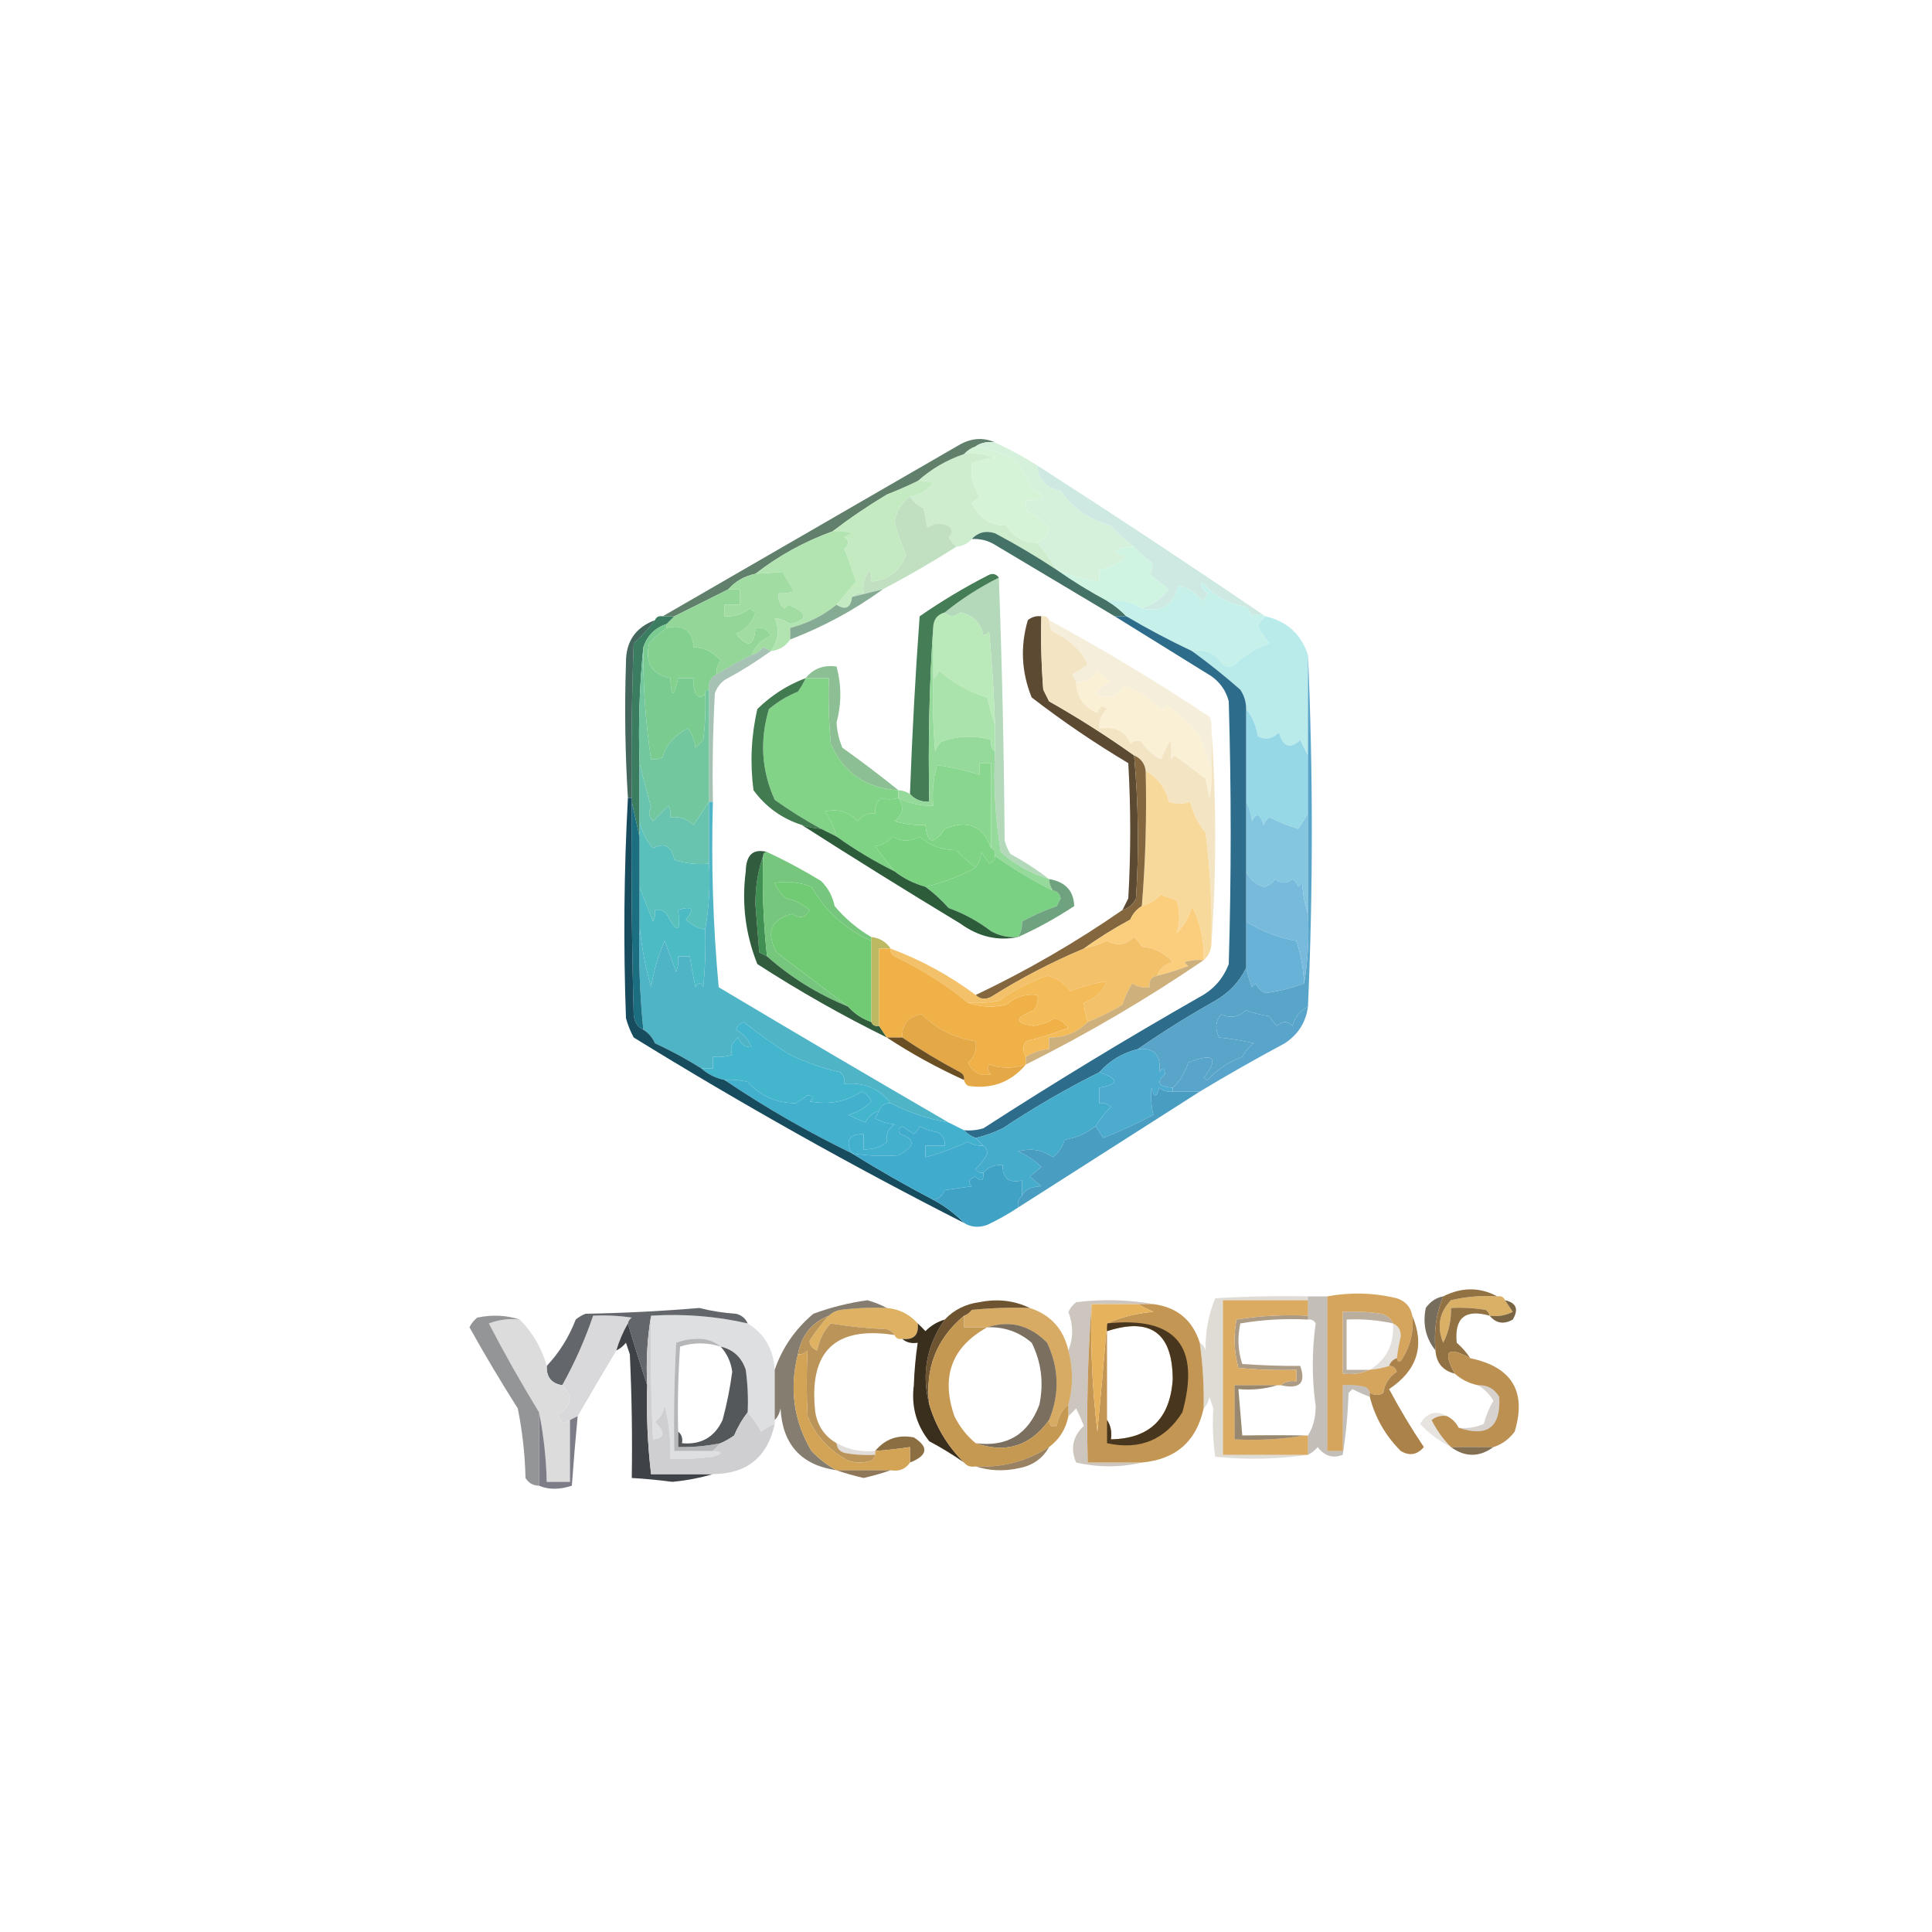 <?xml version="1.0" encoding="UTF-8"?>
<!DOCTYPE svg PUBLIC "-//W3C//DTD SVG 1.1//EN" "http://www.w3.org/Graphics/SVG/1.1/DTD/svg11.dtd">
<svg xmlns="http://www.w3.org/2000/svg" version="1.1" width="500px" height="500px" style="shape-rendering:geometricPrecision; text-rendering:geometricPrecision; image-rendering:optimizeQuality; fill-rule:evenodd; clip-rule:evenodd" xmlns:xlink="http://www.w3.org/1999/xlink">
<g><path style="opacity:1" fill="#d5f4d7" d="M 252.5,115.5 C 255.794,116.115 258.961,117.115 262,118.5C 264.223,120.792 265.89,123.458 267,126.5C 271.447,128.545 270.947,129.545 265.5,129.5C 265.351,130.552 265.517,131.552 266,132.5C 268.391,133.429 270.225,134.929 271.5,137C 270.929,138.599 269.929,139.766 268.5,140.5C 264.91,140.457 262.243,138.957 260.5,136C 256.174,136.011 253.174,134.011 251.5,130C 252.308,129.692 252.975,129.192 253.5,128.5C 251.748,125.68 251.082,122.846 251.5,120C 253.367,119.081 255.367,118.581 257.5,118.5C 254.914,117.52 252.247,117.187 249.5,117.5C 250.29,116.599 251.29,115.932 252.5,115.5 Z"/></g>
<g><path style="opacity:1" fill="#ceedcf" d="M 249.5,117.5 C 252.247,117.187 254.914,117.52 257.5,118.5C 255.367,118.581 253.367,119.081 251.5,120C 251.082,122.846 251.748,125.68 253.5,128.5C 252.975,129.192 252.308,129.692 251.5,130C 253.174,134.011 256.174,136.011 260.5,136C 262.243,138.957 264.91,140.457 268.5,140.5C 270.4,142.619 272.066,144.953 273.5,147.5C 268.359,144.093 263.026,140.926 257.5,138C 255.119,137.262 253.119,137.762 251.5,139.5C 250.486,140.674 249.153,141.34 247.5,141.5C 246.733,140.828 246.066,139.995 245.5,139C 246.451,138.282 246.617,137.449 246,136.5C 244,135.167 242,135.167 240,136.5C 239.667,134.833 239.333,133.167 239,131.5C 237.482,130.837 236.315,129.837 235.5,128.5C 237.937,128.114 239.937,126.947 241.5,125C 240.207,124.51 238.873,124.343 237.5,124.5C 240.976,121.377 244.976,119.043 249.5,117.5 Z"/></g>
<g><path style="opacity:1" fill="#60806b" d="M 257.5,114.5 C 255.585,114.216 253.919,114.549 252.5,115.5C 251.29,115.932 250.29,116.599 249.5,117.5C 244.976,119.043 240.976,121.377 237.5,124.5C 234.933,125.75 232.267,126.917 229.5,128C 224.594,130.942 219.928,134.109 215.5,137.5C 208.183,140.155 201.516,143.822 195.5,148.5C 192.669,149.079 190.336,150.412 188.5,152.5C 183.86,154.82 179.193,157.153 174.5,159.5C 173.5,159.5 172.5,159.5 171.5,159.5C 197.104,144.694 222.771,129.86 248.5,115C 251.56,113.337 254.56,113.17 257.5,114.5 Z"/></g>
<g><path style="opacity:1" fill="#c1e0c2" d="M 235.5,128.5 C 236.315,129.837 237.482,130.837 239,131.5C 239.333,133.167 239.667,134.833 240,136.5C 242,135.167 244,135.167 246,136.5C 246.617,137.449 246.451,138.282 245.5,139C 246.066,139.995 246.733,140.828 247.5,141.5C 241.338,145.416 235.005,149.083 228.5,152.5C 225.833,153.167 223.167,153.833 220.5,154.5C 221.209,153.596 222.209,153.263 223.5,153.5C 223.181,151.25 223.681,149.25 225,147.5C 225.483,148.448 225.649,149.448 225.5,150.5C 229.959,150.081 232.959,147.748 234.5,143.5C 233.199,140.726 232.199,137.893 231.5,135C 232.022,132.269 233.356,130.102 235.5,128.5 Z"/></g>
<g><path style="opacity:1" fill="#d5f1dc" d="M 252.5,115.5 C 253.919,114.549 255.585,114.216 257.5,114.5C 261.3,116.234 264.966,118.234 268.5,120.5C 268.751,124.154 270.751,126.321 274.5,127C 277.751,131.587 282.084,134.587 287.5,136C 289.396,138.068 291.396,139.901 293.5,141.5C 291.571,141.231 289.905,141.731 288.5,143C 289.5,143.333 290.5,143.667 291.5,144C 289.473,145.879 287.14,147.046 284.5,147.5C 284.5,148.5 284.5,149.5 284.5,150.5C 280.667,149.975 277,148.975 273.5,147.5C 272.066,144.953 270.4,142.619 268.5,140.5C 269.929,139.766 270.929,138.599 271.5,137C 270.225,134.929 268.391,133.429 266,132.5C 265.517,131.552 265.351,130.552 265.5,129.5C 270.947,129.545 271.447,128.545 267,126.5C 265.89,123.458 264.223,120.792 262,118.5C 258.961,117.115 255.794,116.115 252.5,115.5 Z"/></g>
<g><path style="opacity:1" fill="#c3eac0" d="M 237.5,124.5 C 238.873,124.343 240.207,124.51 241.5,125C 239.937,126.947 237.937,128.114 235.5,128.5C 233.356,130.102 232.022,132.269 231.5,135C 232.199,137.893 233.199,140.726 234.5,143.5C 232.959,147.748 229.959,150.081 225.5,150.5C 225.649,149.448 225.483,148.448 225,147.5C 223.681,149.25 223.181,151.25 223.5,153.5C 222.209,153.263 221.209,153.596 220.5,154.5C 220.163,157.336 218.829,158.002 216.5,156.5C 218.148,154.571 219.815,152.571 221.5,150.5C 220.601,147.654 219.601,144.82 218.5,142C 219.833,141 219.833,140 218.5,139C 219.167,138.667 219.833,138.333 220.5,138C 218.866,137.506 217.199,137.34 215.5,137.5C 219.928,134.109 224.594,130.942 229.5,128C 232.267,126.917 234.933,125.75 237.5,124.5 Z"/></g>
<g><path style="opacity:1" fill="#cff4e2" d="M 293.5,141.5 C 294.806,142.968 296.306,144.301 298,145.5C 298.492,146.549 298.326,147.549 297.5,148.5C 299.167,149.833 300.833,151.167 302.5,152.5C 300.63,154.924 298.297,156.591 295.5,157.5C 292.838,155.732 289.838,155.065 286.5,155.5C 281.963,153.07 277.63,150.403 273.5,147.5C 277,148.975 280.667,149.975 284.5,150.5C 284.5,149.5 284.5,148.5 284.5,147.5C 287.14,147.046 289.473,145.879 291.5,144C 290.5,143.667 289.5,143.333 288.5,143C 289.905,141.731 291.571,141.231 293.5,141.5 Z"/></g>
<g><path style="opacity:1" fill="#b1e4b0" d="M 215.5,137.5 C 217.199,137.34 218.866,137.506 220.5,138C 219.833,138.333 219.167,138.667 218.5,139C 219.833,140 219.833,141 218.5,142C 219.601,144.82 220.601,147.654 221.5,150.5C 219.815,152.571 218.148,154.571 216.5,156.5C 212.969,159.347 208.969,161.347 204.5,162.5C 204.5,163.5 204.5,164.5 204.5,165.5C 203.341,167.25 201.674,168.25 199.5,168.5C 201.472,165.821 201.805,162.988 200.5,160C 201.83,160.077 203.164,160.577 204.5,161.5C 209.301,160.297 209.135,158.63 204,156.5C 203.667,156.833 203.333,157.167 203,157.5C 201.812,156.437 201.312,155.103 201.5,153.5C 202.873,153.657 204.207,153.49 205.5,153C 204.5,151.333 203.5,149.667 202.5,148C 200.249,148.207 197.915,148.373 195.5,148.5C 201.516,143.822 208.183,140.155 215.5,137.5 Z"/></g>
<g><path style="opacity:1" fill="#cde9e2" d="M 268.5,120.5 C 288.375,133.265 308.042,146.265 327.5,159.5C 326.153,158.829 324.986,158.829 324,159.5C 323.626,158.584 323.126,157.75 322.5,157C 317.813,156.242 313.979,154.076 311,150.5C 310.689,151.742 311.189,152.742 312.5,153.5C 312.192,154.308 311.692,154.975 311,155.5C 309.51,153.442 307.51,152.109 305,151.5C 303.79,156.536 300.624,158.536 295.5,157.5C 298.297,156.591 300.63,154.924 302.5,152.5C 300.833,151.167 299.167,149.833 297.5,148.5C 298.326,147.549 298.492,146.549 298,145.5C 296.306,144.301 294.806,142.968 293.5,141.5C 291.396,139.901 289.396,138.068 287.5,136C 282.084,134.587 277.751,131.587 274.5,127C 270.751,126.321 268.751,124.154 268.5,120.5 Z"/></g>
<g><path style="opacity:1" fill="#447266" d="M 273.5,147.5 C 277.63,150.403 281.963,153.07 286.5,155.5C 288.349,156.593 290.016,157.926 291.5,159.5C 290.5,159.5 289.5,159.5 288.5,159.5C 278.194,153.345 267.861,147.178 257.5,141C 255.655,139.872 253.655,139.372 251.5,139.5C 253.119,137.762 255.119,137.262 257.5,138C 263.026,140.926 268.359,144.093 273.5,147.5 Z"/></g>
<g><path style="opacity:1" fill="#a1dda2" d="M 199.5,168.5 C 198.85,168.196 198.183,167.863 197.5,167.5C 196.735,168.612 195.735,169.279 194.5,169.5C 195.478,167.188 197.145,165.522 199.5,164.5C 198.68,162.889 197.346,162.222 195.5,162.5C 195.211,167.275 193.545,167.775 190.5,164C 193.033,162.967 194.699,161.133 195.5,158.5C 195,158.167 194.5,157.833 194,157.5C 192.121,159.013 189.954,159.679 187.5,159.5C 187.5,158.5 187.5,157.5 187.5,156.5C 188.833,156.5 190.167,156.5 191.5,156.5C 191.5,155.167 191.5,153.833 191.5,152.5C 190.5,152.5 189.5,152.5 188.5,152.5C 190.336,150.412 192.669,149.079 195.5,148.5C 197.915,148.373 200.249,148.207 202.5,148C 203.5,149.667 204.5,151.333 205.5,153C 204.207,153.49 202.873,153.657 201.5,153.5C 201.312,155.103 201.812,156.437 203,157.5C 203.333,157.167 203.667,156.833 204,156.5C 209.135,158.63 209.301,160.297 204.5,161.5C 203.164,160.577 201.83,160.077 200.5,160C 201.805,162.988 201.472,165.821 199.5,168.5 Z"/></g>
<g><path style="opacity:1" fill="#b3d9ba" d="M 258.5,149.5 C 259.332,171.996 259.832,194.663 260,217.5C 260.309,218.766 260.809,219.933 261.5,221C 265.069,222.942 268.402,225.108 271.5,227.5C 266.866,226.097 262.699,223.764 259,220.5C 257.59,211.916 257.09,203.25 257.5,194.5C 257.5,192.167 257.5,189.833 257.5,187.5C 257.23,179.49 256.73,171.49 256,163.5C 255.586,163.957 255.086,164.291 254.5,164.5C 253.833,161.167 251.833,159.167 248.5,158.5C 247.005,159.705 245.672,159.705 244.5,158.5C 248.79,155.015 253.457,152.015 258.5,149.5 Z"/></g>
<g><path style="opacity:1" fill="#93d697" d="M 188.5,152.5 C 189.5,152.5 190.5,152.5 191.5,152.5C 191.5,153.833 191.5,155.167 191.5,156.5C 190.167,156.5 188.833,156.5 187.5,156.5C 187.5,157.5 187.5,158.5 187.5,159.5C 189.954,159.679 192.121,159.013 194,157.5C 194.5,157.833 195,158.167 195.5,158.5C 194.699,161.133 193.033,162.967 190.5,164C 193.545,167.775 195.211,167.275 195.5,162.5C 197.346,162.222 198.68,162.889 199.5,164.5C 197.145,165.522 195.478,167.188 194.5,169.5C 191.475,171.019 188.475,172.686 185.5,174.5C 185.33,173.178 185.663,172.011 186.5,171C 184.679,168.756 182.346,167.59 179.5,167.5C 179.265,163.197 176.931,161.53 172.5,162.5C 172.5,162.167 172.5,161.833 172.5,161.5C 173.167,160.833 173.833,160.167 174.5,159.5C 179.193,157.153 183.86,154.82 188.5,152.5 Z"/></g>
<g><path style="opacity:1" fill="#86ab94" d="M 228.5,152.5 C 221.147,157.846 213.147,162.18 204.5,165.5C 204.5,164.5 204.5,163.5 204.5,162.5C 208.969,161.347 212.969,159.347 216.5,156.5C 218.829,158.002 220.163,157.336 220.5,154.5C 223.167,153.833 225.833,153.167 228.5,152.5 Z"/></g>
<g><path style="opacity:1" fill="#c6f1ea" d="M 327.5,159.5 C 326.722,160.156 326.056,160.989 325.5,162C 326.289,163.626 327.289,165.126 328.5,166.5C 325.128,167.701 322.128,169.534 319.5,172C 318.5,172.667 317.5,172.667 316.5,172C 314.672,169.058 312.005,167.891 308.5,168.5C 302.702,165.767 297.035,162.767 291.5,159.5C 290.016,157.926 288.349,156.593 286.5,155.5C 289.838,155.065 292.838,155.732 295.5,157.5C 300.624,158.536 303.79,156.536 305,151.5C 307.51,152.109 309.51,153.442 311,155.5C 311.692,154.975 312.192,154.308 312.5,153.5C 311.189,152.742 310.689,151.742 311,150.5C 313.979,154.076 317.813,156.242 322.5,157C 323.126,157.75 323.626,158.584 324,159.5C 324.986,158.829 326.153,158.829 327.5,159.5 Z"/></g>
<g><path style="opacity:1" fill="#bae9ba" d="M 244.5,158.5 C 245.672,159.705 247.005,159.705 248.5,158.5C 251.833,159.167 253.833,161.167 254.5,164.5C 255.086,164.291 255.586,163.957 256,163.5C 256.73,171.49 257.23,179.49 257.5,187.5C 256.734,185.316 256.067,182.982 255.5,180.5C 250.769,179.054 246.603,176.721 243,173.5C 242.722,174.416 242.222,175.082 241.5,175.5C 241.5,171.167 241.5,166.833 241.5,162.5C 241.554,160.368 242.554,159.035 244.5,158.5 Z"/></g>
<g><path style="opacity:1" fill="#baebeb" d="M 327.5,159.5 C 333.077,160.78 336.744,164.113 338.5,169.5C 338.5,178.167 338.5,186.833 338.5,195.5C 337.839,194.282 337.172,192.949 336.5,191.5C 333.873,193.958 332.04,193.292 331,189.5C 329.308,191.245 327.475,191.578 325.5,190.5C 325.113,187.762 324.113,185.428 322.5,183.5C 322.509,181.692 322.009,180.025 321,178.5C 316.934,174.923 312.768,171.589 308.5,168.5C 312.005,167.891 314.672,169.058 316.5,172C 317.5,172.667 318.5,172.667 319.5,172C 322.128,169.534 325.128,167.701 328.5,166.5C 327.289,165.126 326.289,163.626 325.5,162C 326.056,160.989 326.722,160.156 327.5,159.5 Z"/></g>
<g><path style="opacity:1" fill="#84d08e" d="M 172.5,162.5 C 176.931,161.53 179.265,163.197 179.5,167.5C 182.346,167.59 184.679,168.756 186.5,171C 185.663,172.011 185.33,173.178 185.5,174.5C 183.896,175.287 183.229,176.62 183.5,178.5C 182.833,178.5 182.5,178.833 182.5,179.5C 181.603,180.598 180.77,180.598 180,179.5C 179.51,178.207 179.343,176.873 179.5,175.5C 178.167,175.5 176.833,175.5 175.5,175.5C 174.386,180.629 173.719,180.629 173.5,175.5C 168.678,174.548 166.844,171.548 168,166.5C 169.397,164.93 170.897,163.596 172.5,162.5 Z"/></g>
<g><path style="opacity:1" fill="#f4eedb" d="M 271.5,160.5 C 285.693,168.182 299.526,176.515 313,185.5C 313.483,186.448 313.649,187.448 313.5,188.5C 313.5,191.833 313.5,195.167 313.5,198.5C 312.515,195.943 311.515,193.276 310.5,190.5C 308.443,187.787 305.61,185.121 302,182.5C 301.586,182.957 301.086,183.291 300.5,183.5C 297.791,180.709 294.624,178.709 291,177.5C 289.067,180.385 286.567,181.052 283.5,179.5C 284.518,178.148 285.851,177.148 287.5,176.5C 286.24,175.618 285.074,174.618 284,173.5C 282.814,175.677 280.981,176.677 278.5,176.5C 278.196,175.85 277.863,175.183 277.5,174.5C 278.908,173.757 280.241,172.923 281.5,172C 279.909,168.385 276.909,165.552 272.5,163.5C 271.873,162.583 271.539,161.583 271.5,160.5 Z"/></g>
<g><path style="opacity:1" fill="#3a7d60" d="M 171.5,159.5 C 172.5,159.5 173.5,159.5 174.5,159.5C 173.833,160.167 173.167,160.833 172.5,161.5C 169.5,162.5 167.5,164.5 166.5,167.5C 165.506,177.319 165.173,187.319 165.5,197.5C 165.5,202.5 165.5,207.5 165.5,212.5C 165.5,213.833 165.5,215.167 165.5,216.5C 164.833,213.5 164.167,210.5 163.5,207.5C 163.5,207.167 163.5,206.833 163.5,206.5C 163.333,193.163 163.5,179.829 164,166.5C 166.04,164.63 167.873,162.63 169.5,160.5C 169.842,159.662 170.508,159.328 171.5,159.5 Z"/></g>
<g><path style="opacity:1" fill="#7acb90" d="M 172.5,161.5 C 172.5,161.833 172.5,162.167 172.5,162.5C 170.897,163.596 169.397,164.93 168,166.5C 166.844,171.548 168.678,174.548 173.5,175.5C 173.719,180.629 174.386,180.629 175.5,175.5C 176.833,175.5 178.167,175.5 179.5,175.5C 179.343,176.873 179.51,178.207 180,179.5C 180.77,180.598 181.603,180.598 182.5,179.5C 182.666,183.514 182.499,187.514 182,191.5C 181.333,192.167 180.667,192.833 180,193.5C 179.784,191.616 179.117,189.949 178,188.5C 174.472,190.352 172.305,192.852 171.5,196C 170.552,196.483 169.552,196.649 168.5,196.5C 167.048,186.943 166.382,177.277 166.5,167.5C 167.5,164.5 169.5,162.5 172.5,161.5 Z"/></g>
<g><path style="opacity:1" fill="#aae4ac" d="M 257.5,187.5 C 257.5,189.833 257.5,192.167 257.5,194.5C 256.596,193.791 256.263,192.791 256.5,191.5C 252.089,190.246 247.756,190.413 243.5,192C 242.874,192.75 242.374,193.584 242,194.5C 241.5,188.175 241.334,181.842 241.5,175.5C 242.222,175.082 242.722,174.416 243,173.5C 246.603,176.721 250.769,179.054 255.5,180.5C 256.067,182.982 256.734,185.316 257.5,187.5 Z"/></g>
<g><path style="opacity:1" fill="#faf0d6" d="M 313.5,198.5 C 313.664,201.187 313.497,203.854 313,206.5C 312.667,204.833 312.333,203.167 312,201.5C 309.29,199.498 306.623,197.498 304,195.5C 303.667,195.833 303.333,196.167 303,196.5C 303.195,194.874 303.195,193.207 303,191.5C 302.02,193.059 301.187,194.726 300.5,196.5C 298.36,195.527 296.693,194.027 295.5,192C 294.451,191.508 293.451,191.674 292.5,192.5C 291.445,189.29 288.778,187.957 284.5,188.5C 284.383,186.516 285.05,184.85 286.5,183.5C 285.369,182.396 284.535,182.729 284,184.5C 280.45,183.024 278.617,180.357 278.5,176.5C 280.981,176.677 282.814,175.677 284,173.5C 285.074,174.618 286.24,175.618 287.5,176.5C 285.851,177.148 284.518,178.148 283.5,179.5C 286.567,181.052 289.067,180.385 291,177.5C 294.624,178.709 297.791,180.709 300.5,183.5C 301.086,183.291 301.586,182.957 302,182.5C 305.61,185.121 308.443,187.787 310.5,190.5C 311.515,193.276 312.515,195.943 313.5,198.5 Z"/></g>
<g><path style="opacity:0.852" fill="#254e42" d="M 169.5,160.5 C 167.873,162.63 166.04,164.63 164,166.5C 163.5,179.829 163.333,193.163 163.5,206.5C 163.167,206.5 162.833,206.5 162.5,206.5C 161.778,194.838 161.611,183.171 162,171.5C 161.95,166.057 164.45,162.39 169.5,160.5 Z"/></g>
<g><path style="opacity:1" fill="#8cbf94" d="M 232.5,204.5 C 224.152,204.016 218.319,200.016 215,192.5C 214.501,186.843 214.334,181.176 214.5,175.5C 212.5,175.5 210.5,175.5 208.5,175.5C 210.503,173.018 213.169,172.018 216.5,172.5C 217.796,177.317 217.796,182.15 216.5,187C 216.631,189.253 217.131,191.419 218,193.5C 222.991,197.066 227.825,200.732 232.5,204.5 Z"/></g>
<g><path style="opacity:1" fill="#82d287" d="M 208.5,175.5 C 210.5,175.5 212.5,175.5 214.5,175.5C 214.334,181.176 214.501,186.843 215,192.5C 218.319,200.016 224.152,204.016 232.5,204.5C 232.5,205.167 232.5,205.833 232.5,206.5C 230.799,206.966 229.299,206.966 228,206.5C 226.812,207.563 226.312,208.897 226.5,210.5C 224.61,210.297 223.11,210.963 222,212.5C 219.633,210.044 216.8,209.211 213.5,210C 214.914,211.993 215.914,214.16 216.5,216.5C 215.167,215.833 213.833,215.167 212.5,214.5C 208.396,212.275 204.396,209.775 200.5,207C 197.081,199.47 196.581,191.636 199,183.5C 201.251,181.623 203.751,180.123 206.5,179C 207.305,177.887 207.972,176.721 208.5,175.5 Z"/></g>
<g><path style="opacity:1" fill="#457d56" d="M 258.5,149.5 C 253.457,152.015 248.79,155.015 244.5,158.5C 242.554,159.035 241.554,160.368 241.5,162.5C 240.504,177.324 240.171,192.324 240.5,207.5C 238.447,207.598 236.78,206.931 235.5,205.5C 236.048,190.272 236.881,174.939 238,159.5C 243.585,155.623 249.418,152.123 255.5,149C 256.749,148.26 257.749,148.427 258.5,149.5 Z"/></g>
<g><path style="opacity:1" fill="#5d4a33" d="M 269.5,159.5 C 269.334,165.842 269.5,172.175 270,178.5C 270.5,179.5 271,180.5 271.5,181.5C 279.141,185.832 286.474,190.499 293.5,195.5C 294.627,207.788 294.793,220.121 294,232.5C 293.241,234.063 292.074,235.063 290.5,235.5C 290.987,234.527 291.487,233.527 292,232.5C 292.667,220.833 292.667,209.167 292,197.5C 283.32,192.328 274.987,186.661 267,180.5C 264.347,173.946 264.014,167.279 266,160.5C 267.011,159.663 268.178,159.33 269.5,159.5 Z"/></g>
<g><path style="opacity:1" fill="#f3e5c4" d="M 269.5,159.5 C 270.492,159.328 271.158,159.662 271.5,160.5C 271.539,161.583 271.873,162.583 272.5,163.5C 276.909,165.552 279.909,168.385 281.5,172C 280.241,172.923 278.908,173.757 277.5,174.5C 277.863,175.183 278.196,175.85 278.5,176.5C 278.617,180.357 280.45,183.024 284,184.5C 284.535,182.729 285.369,182.396 286.5,183.5C 285.05,184.85 284.383,186.516 284.5,188.5C 288.778,187.957 291.445,189.29 292.5,192.5C 293.451,191.674 294.451,191.508 295.5,192C 296.693,194.027 298.36,195.527 300.5,196.5C 301.187,194.726 302.02,193.059 303,191.5C 303.195,193.207 303.195,194.874 303,196.5C 303.333,196.167 303.667,195.833 304,195.5C 306.623,197.498 309.29,199.498 312,201.5C 312.333,203.167 312.667,204.833 313,206.5C 313.497,203.854 313.664,201.187 313.5,198.5C 313.5,195.167 313.5,191.833 313.5,188.5C 314.833,207.167 314.833,225.833 313.5,244.5C 313.744,234.792 313.244,225.126 312,215.5C 310.1,213.146 308.767,210.48 308,207.5C 306.293,208.138 304.46,208.138 302.5,207.5C 301.655,203.985 299.655,201.319 296.5,199.5C 296.262,197.596 295.262,196.262 293.5,195.5C 286.474,190.499 279.141,185.832 271.5,181.5C 271,180.5 270.5,179.5 270,178.5C 269.5,172.175 269.334,165.842 269.5,159.5 Z"/></g>
<g><path style="opacity:1" fill="#95d99b" d="M 241.5,162.5 C 241.5,166.833 241.5,171.167 241.5,175.5C 241.334,181.842 241.5,188.175 242,194.5C 242.374,193.584 242.874,192.75 243.5,192C 247.756,190.413 252.089,190.246 256.5,191.5C 256.263,192.791 256.596,193.791 257.5,194.5C 257.09,203.25 257.59,211.916 259,220.5C 262.699,223.764 266.866,226.097 271.5,227.5C 271.557,228.609 271.89,229.609 272.5,230.5C 267.24,227.901 262.24,224.901 257.5,221.5C 257.672,220.508 257.338,219.842 256.5,219.5C 256.5,212.167 256.5,204.833 256.5,197.5C 255.5,197.5 254.5,197.5 253.5,197.5C 253.5,198.5 253.5,199.5 253.5,200.5C 249.445,199.257 245.778,198.424 242.5,198C 241.544,201.394 241.211,204.894 241.5,208.5C 238.303,208.595 235.303,207.928 232.5,206.5C 232.5,205.833 232.5,205.167 232.5,204.5C 233.609,204.557 234.609,204.89 235.5,205.5C 236.78,206.931 238.447,207.598 240.5,207.5C 240.171,192.324 240.504,177.324 241.5,162.5 Z"/></g>
<g><path style="opacity:0.663" fill="#79a38e" d="M 199.5,168.5 C 195.732,171.225 191.732,173.725 187.5,176C 186.299,176.903 185.465,178.069 185,179.5C 184.5,188.827 184.334,198.161 184.5,207.5C 184.167,207.5 183.833,207.5 183.5,207.5C 183.5,197.833 183.5,188.167 183.5,178.5C 183.229,176.62 183.896,175.287 185.5,174.5C 188.475,172.686 191.475,171.019 194.5,169.5C 195.735,169.279 196.735,168.612 197.5,167.5C 198.183,167.863 198.85,168.196 199.5,168.5 Z"/></g>
<g><path style="opacity:1" fill="#72c79e" d="M 166.5,167.5 C 166.382,177.277 167.048,186.943 168.5,196.5C 169.552,196.649 170.552,196.483 171.5,196C 172.305,192.852 174.472,190.352 178,188.5C 179.117,189.949 179.784,191.616 180,193.5C 180.667,192.833 181.333,192.167 182,191.5C 182.499,187.514 182.666,183.514 182.5,179.5C 182.5,178.833 182.833,178.5 183.5,178.5C 183.5,188.167 183.5,197.833 183.5,207.5C 182.166,209.466 180.832,211.466 179.5,213.5C 177.827,211.914 175.827,211.247 173.5,211.5C 173.649,210.448 173.483,209.448 173,208.5C 171.667,209.833 170.333,211.167 169,212.5C 167.887,211.24 167.72,210.073 168.5,209C 167.439,205.083 166.439,201.249 165.5,197.5C 165.173,187.319 165.506,177.319 166.5,167.5 Z"/></g>
<g><path style="opacity:1" fill="#437b51" d="M 208.5,175.5 C 207.972,176.721 207.305,177.887 206.5,179C 203.751,180.123 201.251,181.623 199,183.5C 196.581,191.636 197.081,199.47 200.5,207C 204.396,209.775 208.396,212.275 212.5,214.5C 210.784,214.371 209.117,214.038 207.5,213.5C 202.345,211.842 198.179,208.842 195,204.5C 194.076,197.392 194.409,190.392 196,183.5C 199.63,179.939 203.797,177.272 208.5,175.5 Z"/></g>
<g><path style="opacity:1" fill="#7ed384" d="M 232.5,206.5 C 234.068,208.844 233.735,210.844 231.5,212.5C 233.933,213.264 236.6,213.597 239.5,213.5C 239.963,218.438 241.63,218.771 244.5,214.5C 250.423,212.04 254.423,213.707 256.5,219.5C 257.338,219.842 257.672,220.508 257.5,221.5C 257.53,222.497 257.03,223.164 256,223.5C 255.454,222.711 254.787,221.711 254,220.5C 253.79,222.058 253.29,223.391 252.5,224.5C 250.73,223.236 249.063,221.736 247.5,220C 243.841,220.037 240.674,218.871 238,216.5C 235.667,217.833 233.333,217.833 231,216.5C 229.829,217.893 228.329,218.727 226.5,219C 228.077,221.217 229.744,223.383 231.5,225.5C 226.233,222.89 221.233,219.89 216.5,216.5C 215.914,214.16 214.914,211.993 213.5,210C 216.8,209.211 219.633,210.044 222,212.5C 223.11,210.963 224.61,210.297 226.5,210.5C 226.312,208.897 226.812,207.563 228,206.5C 229.299,206.966 230.799,206.966 232.5,206.5 Z"/></g>
<g><path style="opacity:1" fill="#97d8e7" d="M 322.5,183.5 C 324.113,185.428 325.113,187.762 325.5,190.5C 327.475,191.578 329.308,191.245 331,189.5C 332.04,193.292 333.873,193.958 336.5,191.5C 337.172,192.949 337.839,194.282 338.5,195.5C 338.5,200.5 338.5,205.5 338.5,210.5C 337.768,211.808 336.934,213.142 336,214.5C 333.433,213.73 330.933,212.73 328.5,211.5C 327.808,212.025 327.308,212.692 327,213.5C 326.16,210.536 325.16,210.203 324,212.5C 323.802,210.618 323.302,208.952 322.5,207.5C 322.5,199.5 322.5,191.5 322.5,183.5 Z"/></g>
<g><path style="opacity:1" fill="#89d78e" d="M 256.5,219.5 C 254.423,213.707 250.423,212.04 244.5,214.5C 241.63,218.771 239.963,218.438 239.5,213.5C 236.6,213.597 233.933,213.264 231.5,212.5C 233.735,210.844 234.068,208.844 232.5,206.5C 235.303,207.928 238.303,208.595 241.5,208.5C 241.211,204.894 241.544,201.394 242.5,198C 245.778,198.424 249.445,199.257 253.5,200.5C 253.5,199.5 253.5,198.5 253.5,197.5C 254.5,197.5 255.5,197.5 256.5,197.5C 256.5,204.833 256.5,212.167 256.5,219.5 Z"/></g>
<g><path style="opacity:1" fill="#68c4af" d="M 165.5,197.5 C 166.439,201.249 167.439,205.083 168.5,209C 167.72,210.073 167.887,211.24 169,212.5C 170.333,211.167 171.667,209.833 173,208.5C 173.483,209.448 173.649,210.448 173.5,211.5C 175.827,211.247 177.827,211.914 179.5,213.5C 180.832,211.466 182.166,209.466 183.5,207.5C 183.5,212.833 183.5,218.167 183.5,223.5C 180.428,223.817 177.428,223.484 174.5,222.5C 173.842,218.968 172.008,217.968 169,219.5C 167.169,217.418 166.002,215.085 165.5,212.5C 165.5,207.5 165.5,202.5 165.5,197.5 Z"/></g>
<g><path style="opacity:1" fill="#7ad083" d="M 257.5,221.5 C 262.24,224.901 267.24,227.901 272.5,230.5C 273.586,230.62 274.253,231.287 274.5,232.5C 274.167,233.167 273.833,233.833 273.5,234.5C 270.31,235.599 267.31,236.932 264.5,238.5C 264.567,239.959 264.234,241.292 263.5,242.5C 261.011,242.702 258.677,242.202 256.5,241C 253.161,238.439 249.495,236.439 245.5,235C 243.658,232.926 241.658,231.093 239.5,229.5C 244.064,228.423 248.397,226.757 252.5,224.5C 253.29,223.391 253.79,222.058 254,220.5C 254.787,221.711 255.454,222.711 256,223.5C 257.03,223.164 257.53,222.497 257.5,221.5 Z"/></g>
<g><path style="opacity:1" fill="#f8d99c" d="M 296.5,199.5 C 299.655,201.319 301.655,203.985 302.5,207.5C 304.46,208.138 306.293,208.138 308,207.5C 308.767,210.48 310.1,213.146 312,215.5C 313.244,225.126 313.744,234.792 313.5,244.5C 313.34,246.153 312.674,247.486 311.5,248.5C 311.704,243.583 310.704,238.917 308.5,234.5C 307.811,237.23 306.478,239.564 304.5,241.5C 305.411,238.898 305.411,236.065 304.5,233C 303.128,232.598 301.795,232.098 300.5,231.5C 299.06,232.952 297.394,233.952 295.5,234.5C 296.458,222.884 296.791,211.217 296.5,199.5 Z"/></g>
<g><path style="opacity:1" fill="#84c6e0" d="M 322.5,207.5 C 323.302,208.952 323.802,210.618 324,212.5C 325.16,210.203 326.16,210.536 327,213.5C 327.308,212.692 327.808,212.025 328.5,211.5C 330.933,212.73 333.433,213.73 336,214.5C 336.934,213.142 337.768,211.808 338.5,210.5C 338.5,219.167 338.5,227.833 338.5,236.5C 337.683,234.031 337.183,231.365 337,228.5C 336.667,228.833 336.333,229.167 336,229.5C 335.692,228.692 335.192,228.025 334.5,227.5C 332.958,228.747 331.458,228.747 330,227.5C 329.326,228.578 328.326,229.245 327,229.5C 324.849,228.833 323.349,227.5 322.5,225.5C 322.5,219.5 322.5,213.5 322.5,207.5 Z"/></g>
<g><path style="opacity:1" fill="#5ac0bb" d="M 165.5,212.5 C 166.002,215.085 167.169,217.418 169,219.5C 172.008,217.968 173.842,218.968 174.5,222.5C 177.428,223.484 180.428,223.817 183.5,223.5C 183.822,229.358 183.489,235.025 182.5,240.5C 180.944,240.397 179.277,239.563 177.5,238C 179.873,235.195 179.207,234.362 175.5,235.5C 176.274,241.395 175.274,241.729 172.5,236.5C 171.675,235.614 170.675,235.281 169.5,235.5C 169.649,236.552 169.483,237.552 169,238.5C 167.772,235.402 166.606,232.402 165.5,229.5C 165.5,225.167 165.5,220.833 165.5,216.5C 165.5,215.167 165.5,213.833 165.5,212.5 Z"/></g>
<g><path style="opacity:1" fill="#7ad281" d="M 252.5,224.5 C 248.397,226.757 244.064,228.423 239.5,229.5C 236.55,228.692 233.883,227.358 231.5,225.5C 229.744,223.383 228.077,221.217 226.5,219C 228.329,218.727 229.829,217.893 231,216.5C 233.333,217.833 235.667,217.833 238,216.5C 240.674,218.871 243.841,220.037 247.5,220C 249.063,221.736 250.73,223.236 252.5,224.5 Z"/></g>
<g><path style="opacity:1" fill="#419053" d="M 197.5,221.5 C 197.225,230.221 197.558,238.887 198.5,247.5C 197.85,247.196 197.183,246.863 196.5,246.5C 196.167,242.333 195.833,238.167 195.5,234C 195.509,229.443 196.175,225.276 197.5,221.5 Z"/></g>
<g><path style="opacity:1" fill="#2d5c3b" d="M 207.5,213.5 C 209.117,214.038 210.784,214.371 212.5,214.5C 213.833,215.167 215.167,215.833 216.5,216.5C 221.233,219.89 226.233,222.89 231.5,225.5C 233.883,227.358 236.55,228.692 239.5,229.5C 241.658,231.093 243.658,232.926 245.5,235C 249.495,236.439 253.161,238.439 256.5,241C 258.677,242.202 261.011,242.702 263.5,242.5C 258.213,243.593 253.213,242.426 248.5,239C 234.661,230.637 220.994,222.137 207.5,213.5 Z"/></g>
<g><path style="opacity:1" fill="#6fa27f" d="M 271.5,227.5 C 275.726,228.215 277.892,230.548 278,234.5C 273.353,237.572 268.52,240.238 263.5,242.5C 264.234,241.292 264.567,239.959 264.5,238.5C 267.31,236.932 270.31,235.599 273.5,234.5C 273.833,233.833 274.167,233.167 274.5,232.5C 274.253,231.287 273.586,230.62 272.5,230.5C 271.89,229.609 271.557,228.609 271.5,227.5 Z"/></g>
<g><path style="opacity:1" fill="#76c67d" d="M 198.5,220.5 C 203.272,222.72 207.938,225.22 212.5,228C 214.317,229.8 215.484,231.966 216,234.5C 218.775,237.78 221.942,240.446 225.5,242.5C 225.5,242.833 225.5,243.167 225.5,243.5C 218.836,240.519 213.669,235.853 210,229.5C 206.788,228.278 203.621,227.945 200.5,228.5C 201.115,230.116 202.115,231.449 203.5,232.5C 205.851,233.012 207.851,234.012 209.5,235.5C 208.555,237.517 207.055,237.85 205,236.5C 199.476,237.976 198.142,241.309 201,246.5C 207.228,251.262 213.395,255.929 219.5,260.5C 211.677,257.313 204.677,252.98 198.5,247.5C 197.558,238.887 197.225,230.221 197.5,221.5C 197.5,220.833 197.833,220.5 198.5,220.5 Z"/></g>
<g><path style="opacity:1" fill="#315c3e" d="M 198.5,220.5 C 197.833,220.5 197.5,220.833 197.5,221.5C 196.175,225.276 195.509,229.443 195.5,234C 195.833,238.167 196.167,242.333 196.5,246.5C 197.183,246.863 197.85,247.196 198.5,247.5C 204.677,252.98 211.677,257.313 219.5,260.5C 221.118,262.316 223.118,263.649 225.5,264.5C 225.842,265.338 226.508,265.672 227.5,265.5C 228.167,266.5 228.833,267.5 229.5,268.5C 217.982,262.823 206.815,256.49 196,249.5C 192.919,241.801 191.919,233.801 193,225.5C 193.086,221.218 194.919,219.552 198.5,220.5 Z"/></g>
<g><path style="opacity:1" fill="#77badb" d="M 322.5,225.5 C 323.349,227.5 324.849,228.833 327,229.5C 328.326,229.245 329.326,228.578 330,227.5C 331.458,228.747 332.958,228.747 334.5,227.5C 335.192,228.025 335.692,228.692 336,229.5C 336.333,229.167 336.667,228.833 337,228.5C 337.183,231.365 337.683,234.031 338.5,236.5C 338.823,242.69 338.49,248.69 337.5,254.5C 337.348,250.738 336.681,247.072 335.5,243.5C 330.829,242.663 326.496,240.996 322.5,238.5C 322.5,234.167 322.5,229.833 322.5,225.5 Z"/></g>
<g><path style="opacity:1" fill="#4dbbc4" d="M 165.5,229.5 C 166.606,232.402 167.772,235.402 169,238.5C 169.483,237.552 169.649,236.552 169.5,235.5C 170.675,235.281 171.675,235.614 172.5,236.5C 175.274,241.729 176.274,241.395 175.5,235.5C 179.207,234.362 179.873,235.195 177.5,238C 179.277,239.563 180.944,240.397 182.5,240.5C 182.666,245.511 182.499,250.511 182,255.5C 181.333,254.167 180.667,254.167 180,255.5C 179.433,252.832 178.933,250.166 178.5,247.5C 177.5,247.5 176.5,247.5 175.5,247.5C 175.657,248.873 175.49,250.207 175,251.5C 174,248.833 173,246.167 172,243.5C 170.331,247.298 169.164,251.298 168.5,255.5C 166.997,250.171 165.997,244.837 165.5,239.5C 165.5,236.167 165.5,232.833 165.5,229.5 Z"/></g>
<g><path style="opacity:1" fill="#84673f" d="M 293.5,195.5 C 295.262,196.262 296.262,197.596 296.5,199.5C 296.791,211.217 296.458,222.884 295.5,234.5C 294.163,235.315 293.163,236.482 292.5,238C 288.268,240.275 284.268,242.775 280.5,245.5C 272.161,249.004 264.161,253.171 256.5,258C 254.934,258.765 253.601,258.598 252.5,257.5C 265.785,251.192 278.452,243.859 290.5,235.5C 292.074,235.063 293.241,234.063 294,232.5C 294.793,220.121 294.627,207.788 293.5,195.5 Z"/></g>
<g><path style="opacity:1" fill="#face7d" d="M 311.5,248.5 C 309.801,248.34 308.134,248.506 306.5,249C 306.833,249.333 307.167,249.667 307.5,250C 304.865,251.024 302.198,251.857 299.5,252.5C 300.122,250.665 301.456,249.498 303.5,249C 301.381,246.607 298.715,245.274 295.5,245C 294.953,244.075 294.287,243.242 293.5,242.5C 291.417,244.604 289.083,244.938 286.5,243.5C 284.55,244.372 282.55,245.039 280.5,245.5C 284.268,242.775 288.268,240.275 292.5,238C 293.163,236.482 294.163,235.315 295.5,234.5C 297.394,233.952 299.06,232.952 300.5,231.5C 301.795,232.098 303.128,232.598 304.5,233C 305.411,236.065 305.411,238.898 304.5,241.5C 306.478,239.564 307.811,237.23 308.5,234.5C 310.704,238.917 311.704,243.583 311.5,248.5 Z"/></g>
<g><path style="opacity:1" fill="#68b2d7" d="M 322.5,238.5 C 326.496,240.996 330.829,242.663 335.5,243.5C 336.681,247.072 337.348,250.738 337.5,254.5C 334.156,255.76 330.822,256.594 327.5,257C 326.333,256.5 325.5,255.667 325,254.5C 324.667,254.833 324.333,255.167 324,255.5C 323.392,253.846 322.892,252.179 322.5,250.5C 322.5,246.5 322.5,242.5 322.5,238.5 Z"/></g>
<g><path style="opacity:1" fill="#71cb74" d="M 225.5,243.5 C 225.5,250.5 225.5,257.5 225.5,264.5C 223.118,263.649 221.118,262.316 219.5,260.5C 213.395,255.929 207.228,251.262 201,246.5C 198.142,241.309 199.476,237.976 205,236.5C 207.055,237.85 208.555,237.517 209.5,235.5C 207.851,234.012 205.851,233.012 203.5,232.5C 202.115,231.449 201.115,230.116 200.5,228.5C 203.621,227.945 206.788,228.278 210,229.5C 213.669,235.853 218.836,240.519 225.5,243.5 Z"/></g>
<g><path style="opacity:1" fill="#4fb4c6" d="M 183.5,207.5 C 183.833,207.5 184.167,207.5 184.5,207.5C 184.03,223.596 184.53,239.596 186,255.5C 205.814,267.319 225.648,278.986 245.5,290.5C 240.294,289.611 235.294,287.945 230.5,285.5C 227.551,281.701 223.551,280.035 218.5,280.5C 218.719,279.325 218.386,278.325 217.5,277.5C 213.237,276.557 208.904,275.057 204.5,273C 200.359,270.424 196.359,267.59 192.5,264.5C 191.5,264.833 190.833,265.5 190.5,266.5C 192.361,267.528 193.695,269.028 194.5,271C 192.887,271.089 191.72,270.255 191,268.5C 189.35,269.891 188.85,271.391 189.5,273C 187.866,273.494 186.199,273.66 184.5,273.5C 184.5,274.5 184.5,275.5 184.5,276.5C 183.5,276.5 182.5,276.5 181.5,276.5C 177.69,274.093 173.69,271.926 169.5,270C 168.837,268.482 167.837,267.315 166.5,266.5C 165.585,257.54 165.252,248.54 165.5,239.5C 165.997,244.837 166.997,250.171 168.5,255.5C 169.164,251.298 170.331,247.298 172,243.5C 173,246.167 174,248.833 175,251.5C 175.49,250.207 175.657,248.873 175.5,247.5C 176.5,247.5 177.5,247.5 178.5,247.5C 178.933,250.166 179.433,252.832 180,255.5C 180.667,254.167 181.333,254.167 182,255.5C 182.499,250.511 182.666,245.511 182.5,240.5C 183.489,235.025 183.822,229.358 183.5,223.5C 183.5,218.167 183.5,212.833 183.5,207.5 Z"/></g>
<g><path style="opacity:1" fill="#bcb962" d="M 225.5,242.5 C 227.674,242.75 229.341,243.75 230.5,245.5C 229.5,245.5 228.5,245.5 227.5,245.5C 227.5,252.167 227.5,258.833 227.5,265.5C 226.508,265.672 225.842,265.338 225.5,264.5C 225.5,257.5 225.5,250.5 225.5,243.5C 225.5,243.167 225.5,242.833 225.5,242.5 Z"/></g>
<g><path style="opacity:1" fill="#f2c169" d="M 299.5,252.5 C 297.952,252.821 297.285,253.821 297.5,255.5C 295.856,255.714 294.356,255.38 293,254.5C 291.943,256.219 291.11,258.053 290.5,260C 287.586,261.784 284.586,263.284 281.5,264.5C 280.962,262.883 280.629,261.216 280.5,259.5C 283.227,258.633 285.227,256.799 286.5,254C 283.292,254.398 280.125,255.231 277,256.5C 275.468,254.438 273.468,253.104 271,252.5C 266.538,254.098 262.372,256.265 258.5,259C 255.854,259.497 253.187,259.664 250.5,259.5C 244.741,254.776 238.408,250.776 231.5,247.5C 230.702,247.043 230.369,246.376 230.5,245.5C 238.45,248.473 245.783,252.473 252.5,257.5C 253.601,258.598 254.934,258.765 256.5,258C 264.161,253.171 272.161,249.004 280.5,245.5C 282.55,245.039 284.55,244.372 286.5,243.5C 289.083,244.938 291.417,244.604 293.5,242.5C 294.287,243.242 294.953,244.075 295.5,245C 298.715,245.274 301.381,246.607 303.5,249C 301.456,249.498 300.122,250.665 299.5,252.5 Z"/></g>
<g><path style="opacity:1" fill="#2d6d8b" d="M 288.5,159.5 C 289.5,159.5 290.5,159.5 291.5,159.5C 297.035,162.767 302.702,165.767 308.5,168.5C 312.768,171.589 316.934,174.923 321,178.5C 322.009,180.025 322.509,181.692 322.5,183.5C 322.5,191.5 322.5,199.5 322.5,207.5C 322.5,213.5 322.5,219.5 322.5,225.5C 322.5,229.833 322.5,234.167 322.5,238.5C 322.5,242.5 322.5,246.5 322.5,250.5C 320.77,254.068 318.103,256.902 314.5,259C 307.542,262.904 300.876,267.07 294.5,271.5C 290.495,272.498 287.161,274.498 284.5,277.5C 275.938,281.786 267.605,286.62 259.5,292C 257.235,293.118 254.901,293.951 252.5,294.5C 251.29,294.068 250.29,293.401 249.5,292.5C 251.199,292.66 252.866,292.494 254.5,292C 272.834,280.164 291.5,268.831 310.5,258C 314.058,256.108 316.558,253.275 318,249.5C 318.667,226.833 318.667,204.167 318,181.5C 317.31,178.804 315.81,176.637 313.5,175C 305.103,169.808 296.769,164.642 288.5,159.5 Z"/></g>
<g><path style="opacity:1" fill="#efb148" d="M 230.5,245.5 C 230.369,246.376 230.702,247.043 231.5,247.5C 238.408,250.776 244.741,254.776 250.5,259.5C 253.64,260.641 256.973,260.808 260.5,260C 262.769,257.977 265.436,257.144 268.5,257.5C 268.762,258.978 268.429,260.311 267.5,261.5C 262.477,263.461 262.477,264.794 267.5,265.5C 269.486,265.213 271.32,264.547 273,263.5C 274.434,263.93 275.601,264.764 276.5,266C 272.947,267.35 269.281,268.517 265.5,269.5C 264.637,270.726 264.637,272.06 265.5,273.5C 265.5,274.167 265.5,274.833 265.5,275.5C 262.279,276.573 259.112,276.573 256,275.5C 255.383,276.449 255.549,277.282 256.5,278C 253.75,278.625 251.75,277.625 250.5,275C 252.155,273.556 252.822,271.722 252.5,269.5C 247.058,268.646 242.392,266.313 238.5,262.5C 235.057,263.048 233.39,265.048 233.5,268.5C 232.167,268.5 230.833,268.5 229.5,268.5C 228.833,267.5 228.167,266.5 227.5,265.5C 227.5,258.833 227.5,252.167 227.5,245.5C 228.5,245.5 229.5,245.5 230.5,245.5 Z"/></g>
<g><path style="opacity:1" fill="#f4bb59" d="M 281.5,264.5 C 278.763,267.217 275.43,268.55 271.5,268.5C 271.5,269.5 271.5,270.5 271.5,271.5C 269.315,271.704 267.315,272.37 265.5,273.5C 264.637,272.06 264.637,270.726 265.5,269.5C 269.281,268.517 272.947,267.35 276.5,266C 275.601,264.764 274.434,263.93 273,263.5C 271.32,264.547 269.486,265.213 267.5,265.5C 262.477,264.794 262.477,263.461 267.5,261.5C 268.429,260.311 268.762,258.978 268.5,257.5C 265.436,257.144 262.769,257.977 260.5,260C 256.973,260.808 253.64,260.641 250.5,259.5C 253.187,259.664 255.854,259.497 258.5,259C 262.372,256.265 266.538,254.098 271,252.5C 273.468,253.104 275.468,254.438 277,256.5C 280.125,255.231 283.292,254.398 286.5,254C 285.227,256.799 283.227,258.633 280.5,259.5C 280.629,261.216 280.962,262.883 281.5,264.5 Z"/></g>
<g><path style="opacity:1" fill="#59a4cb" d="M 338.5,260.5 C 337.98,264.536 335.98,267.703 332.5,270C 325.004,274.022 317.671,278.189 310.5,282.5C 308.167,282.5 305.833,282.5 303.5,282.5C 303.5,282.167 303.5,281.833 303.5,281.5C 305.398,279.75 306.731,277.584 307.5,275C 314.202,272.357 315.536,273.69 311.5,279C 311.833,279.167 312.167,279.333 312.5,279.5C 315.032,276.771 318.032,274.771 321.5,273.5C 322.23,272.066 323.23,270.9 324.5,270C 321.522,269.304 318.522,268.804 315.5,268.5C 314.392,266.305 314.559,264.305 316,262.5C 318.269,263.595 320.436,263.261 322.5,261.5C 324.444,262.189 326.444,262.689 328.5,263C 329.047,263.925 329.713,264.758 330.5,265.5C 331.833,264.167 333.167,264.167 334.5,265.5C 335.134,263.228 336.468,261.561 338.5,260.5 Z"/></g>
<g><path style="opacity:1" fill="#1c6e81" d="M 163.5,207.5 C 164.167,210.5 164.833,213.5 165.5,216.5C 165.5,220.833 165.5,225.167 165.5,229.5C 165.5,232.833 165.5,236.167 165.5,239.5C 165.252,248.54 165.585,257.54 166.5,266.5C 164.955,265.77 164.122,264.437 164,262.5C 163.5,244.17 163.333,225.836 163.5,207.5 Z"/></g>
<g><path style="opacity:0.871" fill="#c6a46a" d="M 311.5,248.5 C 296.832,258.505 281.499,267.505 265.5,275.5C 265.5,274.833 265.5,274.167 265.5,273.5C 267.315,272.37 269.315,271.704 271.5,271.5C 271.5,270.5 271.5,269.5 271.5,268.5C 275.43,268.55 278.763,267.217 281.5,264.5C 284.586,263.284 287.586,261.784 290.5,260C 291.11,258.053 291.943,256.219 293,254.5C 294.356,255.38 295.856,255.714 297.5,255.5C 297.285,253.821 297.952,252.821 299.5,252.5C 302.198,251.857 304.865,251.024 307.5,250C 307.167,249.667 306.833,249.333 306.5,249C 308.134,248.506 309.801,248.34 311.5,248.5 Z"/></g>
<g><path style="opacity:1" fill="#59a5ca" d="M 338.5,169.5 C 339.833,199.833 339.833,230.167 338.5,260.5C 336.468,261.561 335.134,263.228 334.5,265.5C 333.167,264.167 331.833,264.167 330.5,265.5C 329.713,264.758 329.047,263.925 328.5,263C 326.444,262.689 324.444,262.189 322.5,261.5C 320.436,263.261 318.269,263.595 316,262.5C 314.559,264.305 314.392,266.305 315.5,268.5C 318.522,268.804 321.522,269.304 324.5,270C 323.23,270.9 322.23,272.066 321.5,273.5C 318.032,274.771 315.032,276.771 312.5,279.5C 312.167,279.333 311.833,279.167 311.5,279C 315.536,273.69 314.202,272.357 307.5,275C 306.731,277.584 305.398,279.75 303.5,281.5C 299.766,281.262 299.1,280.095 301.5,278C 301.389,276.278 300.889,276.112 300,277.5C 300.592,273.102 298.759,271.102 294.5,271.5C 300.876,267.07 307.542,262.904 314.5,259C 318.103,256.902 320.77,254.068 322.5,250.5C 322.892,252.179 323.392,253.846 324,255.5C 324.333,255.167 324.667,254.833 325,254.5C 325.5,255.667 326.333,256.5 327.5,257C 330.822,256.594 334.156,255.76 337.5,254.5C 338.49,248.69 338.823,242.69 338.5,236.5C 338.5,227.833 338.5,219.167 338.5,210.5C 338.5,205.5 338.5,200.5 338.5,195.5C 338.5,186.833 338.5,178.167 338.5,169.5 Z"/></g>
<g><path style="opacity:1" fill="#e4a846" d="M 265.5,275.5 C 261.568,280.128 256.568,281.961 250.5,281C 249.944,280.617 249.611,280.117 249.5,279.5C 249.631,278.624 249.298,277.957 248.5,277.5C 243.238,274.712 238.238,271.712 233.5,268.5C 233.39,265.048 235.057,263.048 238.5,262.5C 242.392,266.313 247.058,268.646 252.5,269.5C 252.822,271.722 252.155,273.556 250.5,275C 251.75,277.625 253.75,278.625 256.5,278C 255.549,277.282 255.383,276.449 256,275.5C 259.112,276.573 262.279,276.573 265.5,275.5 Z"/></g>
<g><path style="opacity:0.988" fill="#694d22" d="M 229.5,268.5 C 230.833,268.5 232.167,268.5 233.5,268.5C 238.238,271.712 243.238,274.712 248.5,277.5C 249.298,277.957 249.631,278.624 249.5,279.5C 242.504,276.337 235.838,272.671 229.5,268.5 Z"/></g>
<g><path style="opacity:1" fill="#4dabd0" d="M 294.5,271.5 C 298.759,271.102 300.592,273.102 300,277.5C 300.889,276.112 301.389,276.278 301.5,278C 299.1,280.095 299.766,281.262 303.5,281.5C 303.5,281.833 303.5,282.167 303.5,282.5C 302.178,282.67 301.011,282.337 300,281.5C 299.333,284.167 298.667,284.167 298,281.5C 297.785,284.126 297.952,286.459 298.5,288.5C 294.322,290.754 289.989,292.754 285.5,294.5C 284.824,293.398 284.158,292.398 283.5,291.5C 284.584,289.681 285.918,288.015 287.5,286.5C 286.675,285.614 285.675,285.281 284.5,285.5C 284.5,284.167 284.5,282.833 284.5,281.5C 289.665,280.611 289.665,279.278 284.5,277.5C 287.161,274.498 290.495,272.498 294.5,271.5 Z"/></g>
<g><path style="opacity:1" fill="#43b6ce" d="M 230.5,285.5 C 228.973,285.427 227.973,286.094 227.5,287.5C 225.926,287.937 224.759,288.937 224,290.5C 222.491,289.91 220.991,289.244 219.5,288.5C 221.9,287.915 223.9,286.748 225.5,285C 224.991,283.831 224.158,282.998 223,282.5C 218.905,285.161 214.405,285.995 209.5,285C 210.888,284.111 210.722,283.611 209,283.5C 208,284.167 207,284.833 206,285.5C 200.942,285.482 196.775,283.649 193.5,280C 191.527,279.505 189.527,279.338 187.5,279.5C 185.181,279.008 183.181,278.008 181.5,276.5C 182.5,276.5 183.5,276.5 184.5,276.5C 184.5,275.5 184.5,274.5 184.5,273.5C 186.199,273.66 187.866,273.494 189.5,273C 188.85,271.391 189.35,269.891 191,268.5C 191.72,270.255 192.887,271.089 194.5,271C 193.695,269.028 192.361,267.528 190.5,266.5C 190.833,265.5 191.5,264.833 192.5,264.5C 196.359,267.59 200.359,270.424 204.5,273C 208.904,275.057 213.237,276.557 217.5,277.5C 218.386,278.325 218.719,279.325 218.5,280.5C 223.551,280.035 227.551,281.701 230.5,285.5 Z"/></g>
<g><path style="opacity:1" fill="#43b1cd" d="M 187.5,279.5 C 189.527,279.338 191.527,279.505 193.5,280C 196.775,283.649 200.942,285.482 206,285.5C 207,284.833 208,284.167 209,283.5C 210.722,283.611 210.888,284.111 209.5,285C 214.405,285.995 218.905,285.161 223,282.5C 224.158,282.998 224.991,283.831 225.5,285C 223.9,286.748 221.9,287.915 219.5,288.5C 220.991,289.244 222.491,289.91 224,290.5C 224.759,288.937 225.926,287.937 227.5,287.5C 227.196,288.15 226.863,288.817 226.5,289.5C 228.078,290.298 229.744,290.798 231.5,291C 229.893,292.049 229.227,293.549 229.5,295.5C 228.209,296.778 226.209,297.445 223.5,297.5C 223.5,296.167 223.5,294.833 223.5,293.5C 219.67,293.496 218.67,295.162 220.5,298.5C 209.007,292.923 198.007,286.59 187.5,279.5 Z"/></g>
<g><path style="opacity:1" fill="#174b5e" d="M 162.5,206.5 C 162.833,206.5 163.167,206.5 163.5,206.5C 163.5,206.833 163.5,207.167 163.5,207.5C 163.333,225.836 163.5,244.17 164,262.5C 164.122,264.437 164.955,265.77 166.5,266.5C 167.837,267.315 168.837,268.482 169.5,270C 173.69,271.926 177.69,274.093 181.5,276.5C 183.181,278.008 185.181,279.008 187.5,279.5C 198.007,286.59 209.007,292.923 220.5,298.5C 227.361,302.763 234.361,306.763 241.5,310.5C 244.382,312.026 247.048,314.026 249.5,316.5C 220.37,301.683 191.87,285.683 164,268.5C 163.138,266.913 162.471,265.246 162,263.5C 161.309,244.489 161.475,225.489 162.5,206.5 Z"/></g>
<g><path style="opacity:1" fill="#43b1cd" d="M 230.5,285.5 C 235.294,287.945 240.294,289.611 245.5,290.5C 246.833,291.167 248.167,291.833 249.5,292.5C 250.29,293.401 251.29,294.068 252.5,294.5C 253.167,295.167 253.833,295.833 254.5,296.5C 253.07,296.579 251.736,296.246 250.5,295.5C 246.915,297.147 243.249,298.481 239.5,299.5C 239.5,298.5 239.5,297.5 239.5,296.5C 241.167,296.5 242.833,296.5 244.5,296.5C 244.64,294.876 243.973,293.71 242.5,293C 240.899,292.727 239.399,292.227 238,291.5C 237.692,292.308 237.192,292.975 236.5,293.5C 235.5,292.833 234.5,292.167 233.5,291.5C 232.479,292.002 232.312,292.668 233,293.5C 237.017,294.859 236.85,296.692 232.5,299C 228.735,299.319 224.735,299.153 220.5,298.5C 218.67,295.162 219.67,293.496 223.5,293.5C 223.5,294.833 223.5,296.167 223.5,297.5C 226.209,297.445 228.209,296.778 229.5,295.5C 229.227,293.549 229.893,292.049 231.5,291C 229.744,290.798 228.078,290.298 226.5,289.5C 226.863,288.817 227.196,288.15 227.5,287.5C 227.973,286.094 228.973,285.427 230.5,285.5 Z"/></g>
<g><path style="opacity:1" fill="#45accc" d="M 284.5,277.5 C 289.665,279.278 289.665,280.611 284.5,281.5C 284.5,282.833 284.5,284.167 284.5,285.5C 285.675,285.281 286.675,285.614 287.5,286.5C 285.918,288.015 284.584,289.681 283.5,291.5C 281.172,293.3 278.505,294.467 275.5,295C 274.95,296.845 273.95,298.345 272.5,299.5C 269.792,297.564 266.792,297.064 263.5,298C 265.734,298.969 267.734,300.302 269.5,302C 268.5,302.833 267.5,303.667 266.5,304.5C 267.5,305.333 268.5,306.167 269.5,307C 266.711,307.125 265.045,307.958 264.5,309.5C 264.5,308.167 264.5,306.833 264.5,305.5C 261.05,306.244 259.384,304.91 259.5,301.5C 257.446,301.365 255.779,302.032 254.5,303.5C 253.624,303.631 252.957,303.298 252.5,302.5C 253.751,301.369 254.751,300.036 255.5,298.5C 255.457,297.584 255.124,296.917 254.5,296.5C 253.833,295.833 253.167,295.167 252.5,294.5C 254.901,293.951 257.235,293.118 259.5,292C 267.605,286.62 275.938,281.786 284.5,277.5 Z"/></g>
<g><path style="opacity:1" fill="#489dc0" d="M 303.5,282.5 C 305.833,282.5 308.167,282.5 310.5,282.5C 294.856,292.466 279.189,302.466 263.5,312.5C 263.263,311.209 263.596,310.209 264.5,309.5C 265.045,307.958 266.711,307.125 269.5,307C 268.5,306.167 267.5,305.333 266.5,304.5C 267.5,303.667 268.5,302.833 269.5,302C 267.734,300.302 265.734,298.969 263.5,298C 266.792,297.064 269.792,297.564 272.5,299.5C 273.95,298.345 274.95,296.845 275.5,295C 278.505,294.467 281.172,293.3 283.5,291.5C 284.158,292.398 284.824,293.398 285.5,294.5C 289.989,292.754 294.322,290.754 298.5,288.5C 297.952,286.459 297.785,284.126 298,281.5C 298.667,284.167 299.333,284.167 300,281.5C 301.011,282.337 302.178,282.67 303.5,282.5 Z"/></g>
<g><path style="opacity:1" fill="#41abcd" d="M 254.5,296.5 C 255.124,296.917 255.457,297.584 255.5,298.5C 254.751,300.036 253.751,301.369 252.5,302.5C 252.957,303.298 253.624,303.631 254.5,303.5C 254.611,305.648 253.944,305.981 252.5,304.5C 250.729,305.035 250.396,305.869 251.5,307C 249.167,307.333 246.833,307.667 244.5,308C 243.922,309.417 242.922,310.25 241.5,310.5C 234.361,306.763 227.361,302.763 220.5,298.5C 224.735,299.153 228.735,299.319 232.5,299C 236.85,296.692 237.017,294.859 233,293.5C 232.312,292.668 232.479,292.002 233.5,291.5C 234.5,292.167 235.5,292.833 236.5,293.5C 237.192,292.975 237.692,292.308 238,291.5C 239.399,292.227 240.899,292.727 242.5,293C 243.973,293.71 244.64,294.876 244.5,296.5C 242.833,296.5 241.167,296.5 239.5,296.5C 239.5,297.5 239.5,298.5 239.5,299.5C 243.249,298.481 246.915,297.147 250.5,295.5C 251.736,296.246 253.07,296.579 254.5,296.5 Z"/></g>
<g><path style="opacity:1" fill="#40a3c6" d="M 264.5,309.5 C 263.596,310.209 263.263,311.209 263.5,312.5C 260.978,314.172 258.312,315.672 255.5,317C 253.288,317.789 251.288,317.622 249.5,316.5C 247.048,314.026 244.382,312.026 241.5,310.5C 242.922,310.25 243.922,309.417 244.5,308C 246.833,307.667 249.167,307.333 251.5,307C 250.396,305.869 250.729,305.035 252.5,304.5C 253.944,305.981 254.611,305.648 254.5,303.5C 255.779,302.032 257.446,301.365 259.5,301.5C 259.384,304.91 261.05,306.244 264.5,305.5C 264.5,306.833 264.5,308.167 264.5,309.5 Z"/></g>
<g><path style="opacity:1" fill="#dab066" d="M 387.5,335.5 C 388.492,335.328 389.158,335.662 389.5,336.5C 390.141,337.482 390.807,338.482 391.5,339.5C 389.604,340.466 387.604,340.799 385.5,340.5C 385.389,339.883 385.056,339.383 384.5,339C 381.518,338.502 378.518,338.335 375.5,338.5C 375.599,341.673 374.932,344.673 373.5,347.5C 371.809,343.337 372.475,339.671 375.5,336.5C 379.429,335.567 383.429,335.234 387.5,335.5 Z"/></g>
<g><path style="opacity:0.769" fill="#4e412c" d="M 373.5,335.5 C 371.701,339.903 371.034,344.57 371.5,349.5C 368.963,346.306 368.13,342.639 369,338.5C 370.129,336.859 371.629,335.859 373.5,335.5 Z"/></g>
<g><path style="opacity:0.949" fill="#725c3a" d="M 389.5,336.5 C 392.423,337.163 393.09,338.83 391.5,341.5C 389.177,342.831 387.177,342.498 385.5,340.5C 387.604,340.799 389.604,340.466 391.5,339.5C 390.807,338.482 390.141,337.482 389.5,336.5 Z"/></g>
<g><path style="opacity:0.998" fill="#dedfe1" d="M 168.5,340.5 C 177.002,339.966 185.336,340.633 193.5,342.5C 197.843,345.167 200.176,349.167 200.5,354.5C 200.5,358.833 200.5,363.167 200.5,367.5C 200.5,367.833 200.5,368.167 200.5,368.5C 199.279,369.028 198.113,369.695 197,370.5C 195.97,368.654 194.804,366.987 193.5,365.5C 193.665,361.818 193.499,358.152 193,354.5C 191.92,351.251 189.753,349.251 186.5,348.5C 184.71,347.003 182.544,346.336 180,346.5C 178.236,346.544 176.569,346.878 175,347.5C 174.5,356.827 174.334,366.161 174.5,375.5C 177.833,375.5 181.167,375.5 184.5,375.5C 187.097,375.721 187.097,376.221 184.5,377C 180.848,377.499 177.182,377.665 173.5,377.5C 173.622,372.768 173.122,368.102 172,363.5C 171.801,365.402 170.967,366.902 169.5,368C 172.239,370.683 172.072,372.183 169,372.5C 168.5,361.839 168.333,351.172 168.5,340.5 Z"/></g>
<g><path style="opacity:1" fill="#d7ab63" d="M 266.5,338.5 C 271.887,340.256 275.22,343.923 276.5,349.5C 277.744,354.298 277.744,358.965 276.5,363.5C 274.88,364.841 273.88,366.674 273.5,369C 272.184,369.528 271.517,369.028 271.5,367.5C 274.256,360.786 274.089,354.119 271,347.5C 266.518,342.941 261.351,341.608 255.5,343.5C 253.5,343.5 251.5,343.5 249.5,343.5C 249.5,342.5 249.5,341.5 249.5,340.5C 250.289,340.217 250.956,339.717 251.5,339C 256.489,338.501 261.489,338.334 266.5,338.5 Z"/></g>
<g><path style="opacity:1" fill="#d9d8db" d="M 162.5,342.5 C 161.227,344.713 160.227,347.046 159.5,349.5C 156.099,355.209 152.766,360.876 149.5,366.5C 148.833,366.833 148.167,367.167 147.5,367.5C 145.894,368.78 144.894,368.28 144.5,366C 147.97,363.797 148.304,361.297 145.5,358.5C 148.728,352.714 151.395,346.714 153.5,340.5C 156.85,340.335 160.183,340.502 163.5,341C 162.944,341.383 162.611,341.883 162.5,342.5 Z"/></g>
<g><path style="opacity:0.617" fill="#785e39" d="M 338.5,340.5 C 338.5,340.833 338.5,341.167 338.5,341.5C 332.575,341.192 326.741,341.525 321,342.5C 320.211,346.091 320.378,349.591 321.5,353C 326.672,353.365 331.672,353.531 336.5,353.5C 338.052,357.928 336.386,359.595 331.5,358.5C 332.568,357.566 333.901,357.232 335.5,357.5C 335.5,356.5 335.5,355.5 335.5,354.5C 330.489,354.666 325.489,354.499 320.5,354C 319.371,349.921 319.204,345.755 320,341.5C 326.076,340.524 332.242,340.19 338.5,340.5 Z"/></g>
<g><path style="opacity:1" fill="#deb163" d="M 229.5,338.5 C 232.719,338.776 235.385,340.109 237.5,342.5C 237.833,345.5 236.5,346.833 233.5,346.5C 232.508,346.672 231.842,346.338 231.5,345.5C 231.082,344.778 230.416,344.278 229.5,344C 224.582,343.805 219.749,343.305 215,342.5C 213.165,344.449 211.999,346.783 211.5,349.5C 210.28,349.113 209.613,348.28 209.5,347C 210.985,344.683 212.652,342.516 214.5,340.5C 215.263,339.732 216.263,339.232 217.5,339C 221.486,338.501 225.486,338.334 229.5,338.5 Z"/></g>
<g><path style="opacity:0.431" fill="#5f4422" d="M 360.5,342.5 C 356.566,341.64 352.566,341.307 348.5,341.5C 348.5,345.833 348.5,350.167 348.5,354.5C 350.5,354.5 352.5,354.5 354.5,354.5C 352.393,355.468 350.059,355.802 347.5,355.5C 347.5,350.167 347.5,344.833 347.5,339.5C 350.85,339.335 354.183,339.502 357.5,340C 358.942,340.377 359.942,341.21 360.5,342.5 Z"/></g>
<g><path style="opacity:1" fill="#d5a55e" d="M 365.5,340.5 C 365.911,344.463 365.078,348.13 363,351.5C 362.31,352.738 361.81,352.738 361.5,351.5C 361.723,349.658 362.057,347.825 362.5,346C 362.613,344.301 361.947,343.134 360.5,342.5C 359.942,341.21 358.942,340.377 357.5,340C 354.183,339.502 350.85,339.335 347.5,339.5C 347.5,344.833 347.5,350.167 347.5,355.5C 350.059,355.802 352.393,355.468 354.5,354.5C 356.216,354.371 357.883,354.038 359.5,353.5C 360.497,353.47 361.164,353.97 361.5,355C 359.541,356.3 358.374,358.133 358,360.5C 357.014,361.171 355.847,361.171 354.5,360.5C 354.389,359.883 354.056,359.383 353.5,359C 351.527,358.505 349.527,358.338 347.5,358.5C 347.5,364.167 347.5,369.833 347.5,375.5C 346.167,375.5 344.833,375.5 343.5,375.5C 343.5,362.167 343.5,348.833 343.5,335.5C 349.56,334.383 355.56,334.549 361.5,336C 363.751,336.748 365.084,338.248 365.5,340.5 Z"/></g>
<g><path style="opacity:1" fill="#927242" d="M 387.5,335.5 C 383.429,335.234 379.429,335.567 375.5,336.5C 372.475,339.671 371.809,343.337 373.5,347.5C 374.932,344.673 375.599,341.673 375.5,338.5C 378.518,338.335 381.518,338.502 384.5,339C 385.056,339.383 385.389,339.883 385.5,340.5C 379.2,338.725 376.367,341.059 377,347.5C 378.376,348.705 379.542,350.038 380.5,351.5C 374.623,348.307 373.289,349.64 376.5,355.5C 373.379,354.712 371.712,352.712 371.5,349.5C 371.034,344.57 371.701,339.903 373.5,335.5C 378.32,333.077 382.986,333.077 387.5,335.5 Z"/></g>
<g><path style="opacity:0.979" fill="#606469" d="M 193.5,342.5 C 185.336,340.633 177.002,339.966 168.5,340.5C 167.51,346.31 167.177,352.31 167.5,358.5C 165.699,353.086 164.032,347.753 162.5,342.5C 162.611,341.883 162.944,341.383 163.5,341C 160.183,340.502 156.85,340.335 153.5,340.5C 151.395,346.714 148.728,352.714 145.5,358.5C 142.703,358.033 141.369,356.367 141.5,353.5C 144.726,350.07 147.226,346.07 149,341.5C 149.75,340.874 150.584,340.374 151.5,340C 161.41,339.82 171.244,339.32 181,338.5C 184.076,339.288 187.242,339.788 190.5,340C 191.942,340.377 192.942,341.21 193.5,342.5 Z"/></g>
<g><path style="opacity:1" fill="#6e5430" d="M 266.5,338.5 C 261.489,338.334 256.489,338.501 251.5,339C 250.956,339.717 250.289,340.217 249.5,340.5C 242.358,346.464 239.358,354.13 240.5,363.5C 238.44,355.6 239.774,348.267 244.5,341.5C 246.89,338.972 249.89,337.472 253.5,337C 258.136,336.061 262.469,336.561 266.5,338.5 Z"/></g>
<g><path style="opacity:0.141" fill="#422d10" d="M 360.5,342.5 C 361.947,343.134 362.613,344.301 362.5,346C 362.057,347.825 361.723,349.658 361.5,351.5C 360.5,351.833 359.833,352.5 359.5,353.5C 357.883,354.038 356.216,354.371 354.5,354.5C 358.86,351.829 360.86,347.829 360.5,342.5 Z"/></g>
<g><path style="opacity:1" fill="#bc9051" d="M 380.5,351.5 C 391.294,353.767 395.128,360.101 392,370.5C 390.549,372.464 388.716,373.797 386.5,374.5C 382.833,374.5 379.167,374.5 375.5,374.5C 373.47,372.463 371.804,370.13 370.5,367.5C 371.689,366.571 373.022,366.238 374.5,366.5C 375.833,367.167 376.833,368.167 377.5,369.5C 384.949,372.025 388.449,369.358 388,361.5C 386.736,359.393 384.903,358.393 382.5,358.5C 380.181,358.008 378.181,357.008 376.5,355.5C 373.289,349.64 374.623,348.307 380.5,351.5 Z"/></g>
<g><path style="opacity:0.675" fill="#4a3e2c" d="M 229.5,338.5 C 225.486,338.334 221.486,338.501 217.5,339C 216.263,339.232 215.263,339.732 214.5,340.5C 210.038,342.305 207.372,345.638 206.5,350.5C 204.244,359.401 205.41,367.735 210,375.5C 211.965,377.55 214.132,379.217 216.5,380.5C 207.347,379.176 202.513,373.843 202,364.5C 201.768,365.737 201.268,366.737 200.5,367.5C 200.5,363.167 200.5,358.833 200.5,354.5C 202.438,348.819 205.771,343.985 210.5,340C 215.052,338.327 219.719,337.16 224.5,336.5C 226.336,337.028 228.003,337.694 229.5,338.5 Z"/></g>
<g><path style="opacity:0.696" fill="#43311a" d="M 255.5,343.5 C 261.351,341.608 266.518,342.941 271,347.5C 274.089,354.119 274.256,360.786 271.5,367.5C 266.684,374.215 260.35,376.215 252.5,373.5C 260.622,374.553 266.122,371.22 269,363.5C 270.159,357.836 269.492,352.502 267,347.5C 263.708,344.68 259.875,343.347 255.5,343.5 Z"/></g>
<g><path style="opacity:1" fill="#dbab61" d="M 338.5,336.5 C 338.5,337.833 338.5,339.167 338.5,340.5C 332.242,340.19 326.076,340.524 320,341.5C 319.204,345.755 319.371,349.921 320.5,354C 325.489,354.499 330.489,354.666 335.5,354.5C 335.5,355.5 335.5,356.5 335.5,357.5C 333.901,357.232 332.568,357.566 331.5,358.5C 331.167,358.5 330.833,358.5 330.5,358.5C 326.833,358.5 323.167,358.5 319.5,358.5C 319.5,363.167 319.5,367.833 319.5,372.5C 325.69,372.823 331.69,372.49 337.5,371.5C 337.833,371.5 338.167,371.5 338.5,371.5C 338.5,373.167 338.5,374.833 338.5,376.5C 331.167,376.5 323.833,376.5 316.5,376.5C 316.5,363.167 316.5,349.833 316.5,336.5C 323.833,336.5 331.167,336.5 338.5,336.5 Z"/></g>
<g><path style="opacity:0.298" fill="#382714" d="M 338.5,335.5 C 340.167,335.5 341.833,335.5 343.5,335.5C 343.5,348.833 343.5,362.167 343.5,375.5C 344.833,375.5 346.167,375.5 347.5,375.5C 347.5,369.833 347.5,364.167 347.5,358.5C 349.527,358.338 351.527,358.505 353.5,359C 354.056,359.383 354.389,359.883 354.5,360.5C 354.5,360.833 354.5,361.167 354.5,361.5C 352.97,360.933 351.47,360.267 350,359.5C 349.667,359.833 349.333,360.167 349,360.5C 348.829,365.864 348.329,371.198 347.5,376.5C 344.965,377.503 342.798,376.837 341,374.5C 340.292,375.381 339.458,376.047 338.5,376.5C 338.5,374.833 338.5,373.167 338.5,371.5C 339.809,369.429 340.475,366.929 340.5,364C 339.494,356.793 339.494,349.626 340.5,342.5C 340.043,341.702 339.376,341.369 338.5,341.5C 338.5,341.167 338.5,340.833 338.5,340.5C 338.5,339.167 338.5,337.833 338.5,336.5C 338.5,336.167 338.5,335.833 338.5,335.5 Z"/></g>
<g><path style="opacity:1" fill="#dcdcdd" d="M 134.5,341.5 C 137.841,344.84 140.174,348.84 141.5,353.5C 141.369,356.367 142.703,358.033 145.5,358.5C 148.304,361.297 147.97,363.797 144.5,366C 144.894,368.28 145.894,368.78 147.5,367.5C 147.5,372.833 147.5,378.167 147.5,383.5C 145.5,383.5 143.5,383.5 141.5,383.5C 141.348,377.301 140.682,371.301 139.5,365.5C 134.925,358.023 130.592,350.356 126.5,342.5C 129.086,341.52 131.753,341.187 134.5,341.5 Z"/></g>
<g><path style="opacity:1" fill="#bb9459" d="M 214.5,340.5 C 212.652,342.516 210.985,344.683 209.5,347C 209.613,348.28 210.28,349.113 211.5,349.5C 211.999,346.783 213.165,344.449 215,342.5C 219.749,343.305 224.582,343.805 229.5,344C 230.416,344.278 231.082,344.778 231.5,345.5C 216.059,343.106 209.225,349.773 211,365.5C 211.611,369.07 213.444,371.737 216.5,373.5C 216.577,374.75 217.244,375.583 218.5,376C 221.146,376.497 223.813,376.664 226.5,376.5C 226.389,377.117 226.056,377.617 225.5,378C 223.5,378.667 221.5,378.667 219.5,378C 214.554,375.392 211.054,371.558 209,366.5C 208.7,360.814 208.7,355.147 209,349.5C 208.329,350.252 207.496,350.586 206.5,350.5C 207.372,345.638 210.038,342.305 214.5,340.5 Z"/></g>
<g><path style="opacity:0.186" fill="#553d1e" d="M 338.5,335.5 C 338.5,335.833 338.5,336.167 338.5,336.5C 331.167,336.5 323.833,336.5 316.5,336.5C 316.5,349.833 316.5,363.167 316.5,376.5C 323.833,376.5 331.167,376.5 338.5,376.5C 330.677,377.656 322.677,377.823 314.5,377C 313.92,372.908 313.754,368.741 314,364.5C 313.667,363.5 313.333,362.5 313,361.5C 312.768,362.737 312.268,363.737 311.5,364.5C 311.625,358.797 311.292,353.13 310.5,347.5C 311.222,347.918 311.722,348.584 312,349.5C 311.928,344.692 312.761,340.192 314.5,336C 322.493,335.5 330.493,335.334 338.5,335.5 Z"/></g>
<g><path style="opacity:0.963" fill="#4e5255" d="M 186.5,348.5 C 189.753,349.251 191.92,351.251 193,354.5C 193.499,358.152 193.665,361.818 193.5,365.5C 192.108,367.273 190.941,369.273 190,371.5C 188.887,372.305 187.721,372.972 186.5,373.5C 182.881,374.244 179.215,374.577 175.5,374.5C 175.5,373.167 175.5,371.833 175.5,370.5C 176.404,371.209 176.737,372.209 176.5,373.5C 181.421,373.957 184.921,371.957 187,367.5C 188.11,363.397 188.944,359.23 189.5,355C 189.16,352.489 188.16,350.322 186.5,348.5 Z"/></g>
<g><path style="opacity:0.276" fill="#463015" d="M 298.5,337.5 C 297.167,337.5 295.833,337.5 294.5,337.5C 290.5,337.5 286.5,337.5 282.5,337.5C 281.504,350.99 281.171,364.656 281.5,378.5C 286.167,378.5 290.833,378.5 295.5,378.5C 289.963,379.808 284.296,379.808 278.5,378.5C 276.965,374.876 277.632,371.709 280.5,369C 279.91,367.491 279.244,365.991 278.5,364.5C 277.818,365.243 277.151,365.909 276.5,366.5C 276.5,365.5 276.5,364.5 276.5,363.5C 277.744,358.965 277.744,354.298 276.5,349.5C 277.788,346.3 277.788,342.967 276.5,339.5C 276.977,338.522 277.643,337.689 278.5,337C 285.346,336.179 292.013,336.346 298.5,337.5 Z"/></g>
<g><path style="opacity:0.204" fill="#402610" d="M 382.5,358.5 C 384.903,358.393 386.736,359.393 388,361.5C 388.449,369.358 384.949,372.025 377.5,369.5C 379.792,369.756 381.959,369.423 384,368.5C 384.557,366.385 385.391,364.385 386.5,362.5C 385.451,360.784 384.118,359.451 382.5,358.5 Z"/></g>
<g><path style="opacity:1" fill="#ac824b" d="M 365.5,340.5 C 368.794,348.293 366.794,354.627 359.5,359.5C 362.248,364.666 365.248,369.666 368.5,374.5C 366.751,376.531 364.751,376.865 362.5,375.5C 358.545,371.551 355.879,366.884 354.5,361.5C 354.5,361.167 354.5,360.833 354.5,360.5C 355.847,361.171 357.014,361.171 358,360.5C 358.374,358.133 359.541,356.3 361.5,355C 361.164,353.97 360.497,353.47 359.5,353.5C 359.833,352.5 360.5,351.833 361.5,351.5C 361.81,352.738 362.31,352.738 363,351.5C 365.078,348.13 365.911,344.463 365.5,340.5 Z"/></g>
<g><path style="opacity:0.486" fill="#212529" d="M 134.5,341.5 C 131.753,341.187 129.086,341.52 126.5,342.5C 130.592,350.356 134.925,358.023 139.5,365.5C 139.5,371.833 139.5,378.167 139.5,384.5C 137.983,384.489 136.816,383.823 136,382.5C 135.862,376.419 135.196,370.419 134,364.5C 129.634,357.631 125.468,350.631 121.5,343.5C 121.977,342.522 122.643,341.689 123.5,341C 127.358,340.19 131.024,340.357 134.5,341.5 Z"/></g>
<g><path style="opacity:1" fill="#3a2e1c" d="M 244.5,341.5 C 239.774,348.267 238.44,355.6 240.5,363.5C 242.211,369.253 245.211,374.253 249.5,378.5C 246.667,376.522 243.667,374.689 240.5,373C 237.132,368.787 235.799,363.953 236.5,358.5C 236.627,354.799 236.96,351.132 237.5,347.5C 235.901,347.768 234.568,347.434 233.5,346.5C 236.5,346.833 237.833,345.5 237.5,342.5C 238.151,343.091 238.818,343.757 239.5,344.5C 240.94,343.048 242.606,342.048 244.5,341.5 Z"/></g>
<g><path style="opacity:0.682" fill="#69512d" d="M 330.5,358.5 C 327.375,359.479 324.042,359.813 320.5,359.5C 320.833,363.5 321.167,367.5 321.5,371.5C 327.142,371.414 332.476,371.414 337.5,371.5C 331.69,372.49 325.69,372.823 319.5,372.5C 319.5,367.833 319.5,363.167 319.5,358.5C 323.167,358.5 326.833,358.5 330.5,358.5 Z"/></g>
<g><path style="opacity:1" fill="#3f4347" d="M 162.5,342.5 C 164.032,347.753 165.699,353.086 167.5,358.5C 167.269,366.209 167.602,373.876 168.5,381.5C 173.833,381.5 179.167,381.5 184.5,381.5C 181.197,382.478 177.697,383.145 174,383.5C 170.475,383.035 166.975,382.701 163.5,382.5C 163.667,371.828 163.5,361.161 163,350.5C 162.667,349.5 162.333,348.5 162,347.5C 161.292,348.381 160.458,349.047 159.5,349.5C 160.227,347.046 161.227,344.713 162.5,342.5 Z"/></g>
<g><path style="opacity:0.652" fill="#8e9094" d="M 186.5,348.5 C 182.949,347.39 179.449,347.39 176,348.5C 175.5,355.826 175.334,363.159 175.5,370.5C 175.5,371.833 175.5,373.167 175.5,374.5C 179.215,374.577 182.881,374.244 186.5,373.5C 185.833,374.167 185.167,374.833 184.5,375.5C 181.167,375.5 177.833,375.5 174.5,375.5C 174.334,366.161 174.5,356.827 175,347.5C 176.569,346.878 178.236,346.544 180,346.5C 182.544,346.336 184.71,347.003 186.5,348.5 Z"/></g>
<g><path style="opacity:0.129" fill="#463011" d="M 374.5,366.5 C 373.022,366.238 371.689,366.571 370.5,367.5C 371.804,370.13 373.47,372.463 375.5,374.5C 372.497,372.993 369.83,370.993 367.5,368.5C 369.3,365.546 371.633,364.879 374.5,366.5 Z"/></g>
<g><path style="opacity:1" fill="#c69953" d="M 249.5,340.5 C 249.5,341.5 249.5,342.5 249.5,343.5C 251.5,343.5 253.5,343.5 255.5,343.5C 246.293,348.605 243.459,356.272 247,366.5C 248.371,369.266 250.204,371.599 252.5,373.5C 260.35,376.215 266.684,374.215 271.5,367.5C 271.517,369.028 272.184,369.528 273.5,369C 273.88,366.674 274.88,364.841 276.5,363.5C 276.5,364.5 276.5,365.5 276.5,366.5C 275.831,369.849 274.164,372.516 271.5,374.5C 265.729,378.214 259.396,379.88 252.5,379.5C 251.209,379.737 250.209,379.404 249.5,378.5C 245.211,374.253 242.211,369.253 240.5,363.5C 239.358,354.13 242.358,346.464 249.5,340.5 Z"/></g>
<g><path style="opacity:0.816" fill="#67502c" d="M 375.5,374.5 C 379.167,374.5 382.833,374.5 386.5,374.5C 382.833,377.167 379.167,377.167 375.5,374.5 Z"/></g>
<g><path style="opacity:1" fill="#7c7d86" d="M 139.5,365.5 C 140.682,371.301 141.348,377.301 141.5,383.5C 143.5,383.5 145.5,383.5 147.5,383.5C 147.5,378.167 147.5,372.833 147.5,367.5C 148.167,367.167 148.833,366.833 149.5,366.5C 148.924,372.485 148.424,378.485 148,384.5C 144.793,385.55 141.959,385.55 139.5,384.5C 139.5,378.167 139.5,371.833 139.5,365.5 Z"/></g>
<g><path style="opacity:0.157" fill="#402c1c" d="M 216.5,373.5 C 219.582,375.181 222.915,375.848 226.5,375.5C 226.5,375.833 226.5,376.167 226.5,376.5C 223.813,376.664 221.146,376.497 218.5,376C 217.244,375.583 216.577,374.75 216.5,373.5 Z"/></g>
<g><path style="opacity:1" fill="#8b6f42" d="M 235.5,378.5 C 235.5,377.167 235.5,375.833 235.5,374.5C 232.518,374.963 229.518,375.296 226.5,375.5C 229.101,372.372 232.434,371.205 236.5,372C 240.443,374.505 240.11,376.672 235.5,378.5 Z"/></g>
<g><path style="opacity:1" fill="#c49654" d="M 282.5,337.5 C 282.181,348.544 282.681,359.544 284,370.5C 284.901,361.02 285.735,351.687 286.5,342.5C 290.084,340.882 294.084,339.882 298.5,339.5C 297.051,338.828 295.718,338.161 294.5,337.5C 295.833,337.5 297.167,337.5 298.5,337.5C 304.64,338.31 308.64,341.643 310.5,347.5C 311.292,353.13 311.625,358.797 311.5,364.5C 309.622,373.041 304.288,377.708 295.5,378.5C 290.833,378.5 286.167,378.5 281.5,378.5C 281.171,364.656 281.504,350.99 282.5,337.5 Z M 286.5,367.5 C 286.5,359.833 286.5,352.167 286.5,344.5C 297.81,340.831 303.476,344.997 303.5,357C 302.832,367.171 297.498,372.337 287.5,372.5C 287.784,370.585 287.451,368.919 286.5,367.5 Z"/></g>
<g><path style="opacity:0.886" fill="#392a18" d="M 286.5,342.5 C 304.233,340.63 310.733,348.296 306,365.5C 301.466,372.677 294.966,375.343 286.5,373.5C 286.5,371.5 286.5,369.5 286.5,367.5C 287.451,368.919 287.784,370.585 287.5,372.5C 297.498,372.337 302.832,367.171 303.5,357C 303.476,344.997 297.81,340.831 286.5,344.5C 286.5,343.833 286.5,343.167 286.5,342.5 Z"/></g>
<g><path style="opacity:1" fill="#e7b25c" d="M 282.5,337.5 C 286.5,337.5 290.5,337.5 294.5,337.5C 295.718,338.161 297.051,338.828 298.5,339.5C 294.084,339.882 290.084,340.882 286.5,342.5C 285.735,351.687 284.901,361.02 284,370.5C 282.681,359.544 282.181,348.544 282.5,337.5 Z"/></g>
<g><path style="opacity:1" fill="#cfcfd2" d="M 168.5,340.5 C 168.333,351.172 168.5,361.839 169,372.5C 172.072,372.183 172.239,370.683 169.5,368C 170.967,366.902 171.801,365.402 172,363.5C 173.122,368.102 173.622,372.768 173.5,377.5C 177.182,377.665 180.848,377.499 184.5,377C 187.097,376.221 187.097,375.721 184.5,375.5C 185.167,374.833 185.833,374.167 186.5,373.5C 187.721,372.972 188.887,372.305 190,371.5C 190.941,369.273 192.108,367.273 193.5,365.5C 194.804,366.987 195.97,368.654 197,370.5C 198.113,369.695 199.279,369.028 200.5,368.5C 198.654,377.093 193.321,381.427 184.5,381.5C 179.167,381.5 173.833,381.5 168.5,381.5C 167.602,373.876 167.269,366.209 167.5,358.5C 167.177,352.31 167.51,346.31 168.5,340.5 Z"/></g>
<g><path style="opacity:1" fill="#d3a455" d="M 226.5,376.5 C 226.5,376.167 226.5,375.833 226.5,375.5C 229.518,375.296 232.518,374.963 235.5,374.5C 235.5,375.833 235.5,377.167 235.5,378.5C 234.365,380.213 232.698,380.88 230.5,380.5C 225.833,380.5 221.167,380.5 216.5,380.5C 214.132,379.217 211.965,377.55 210,375.5C 205.41,367.735 204.244,359.401 206.5,350.5C 207.496,350.586 208.329,350.252 209,349.5C 208.7,355.147 208.7,360.814 209,366.5C 211.054,371.558 214.554,375.392 219.5,378C 221.5,378.667 223.5,378.667 225.5,378C 226.056,377.617 226.389,377.117 226.5,376.5 Z"/></g>
<g><path style="opacity:0.784" fill="#7d6037" d="M 271.5,374.5 C 269.806,377.531 267.14,379.364 263.5,380C 259.642,380.81 255.976,380.643 252.5,379.5C 259.396,379.88 265.729,378.214 271.5,374.5 Z"/></g>
<g><path style="opacity:0.765" fill="#6d4f27" d="M 216.5,380.5 C 221.167,380.5 225.833,380.5 230.5,380.5C 228.316,381.266 225.982,381.933 223.5,382.5C 221.018,381.933 218.684,381.266 216.5,380.5 Z"/></g>
</svg>
